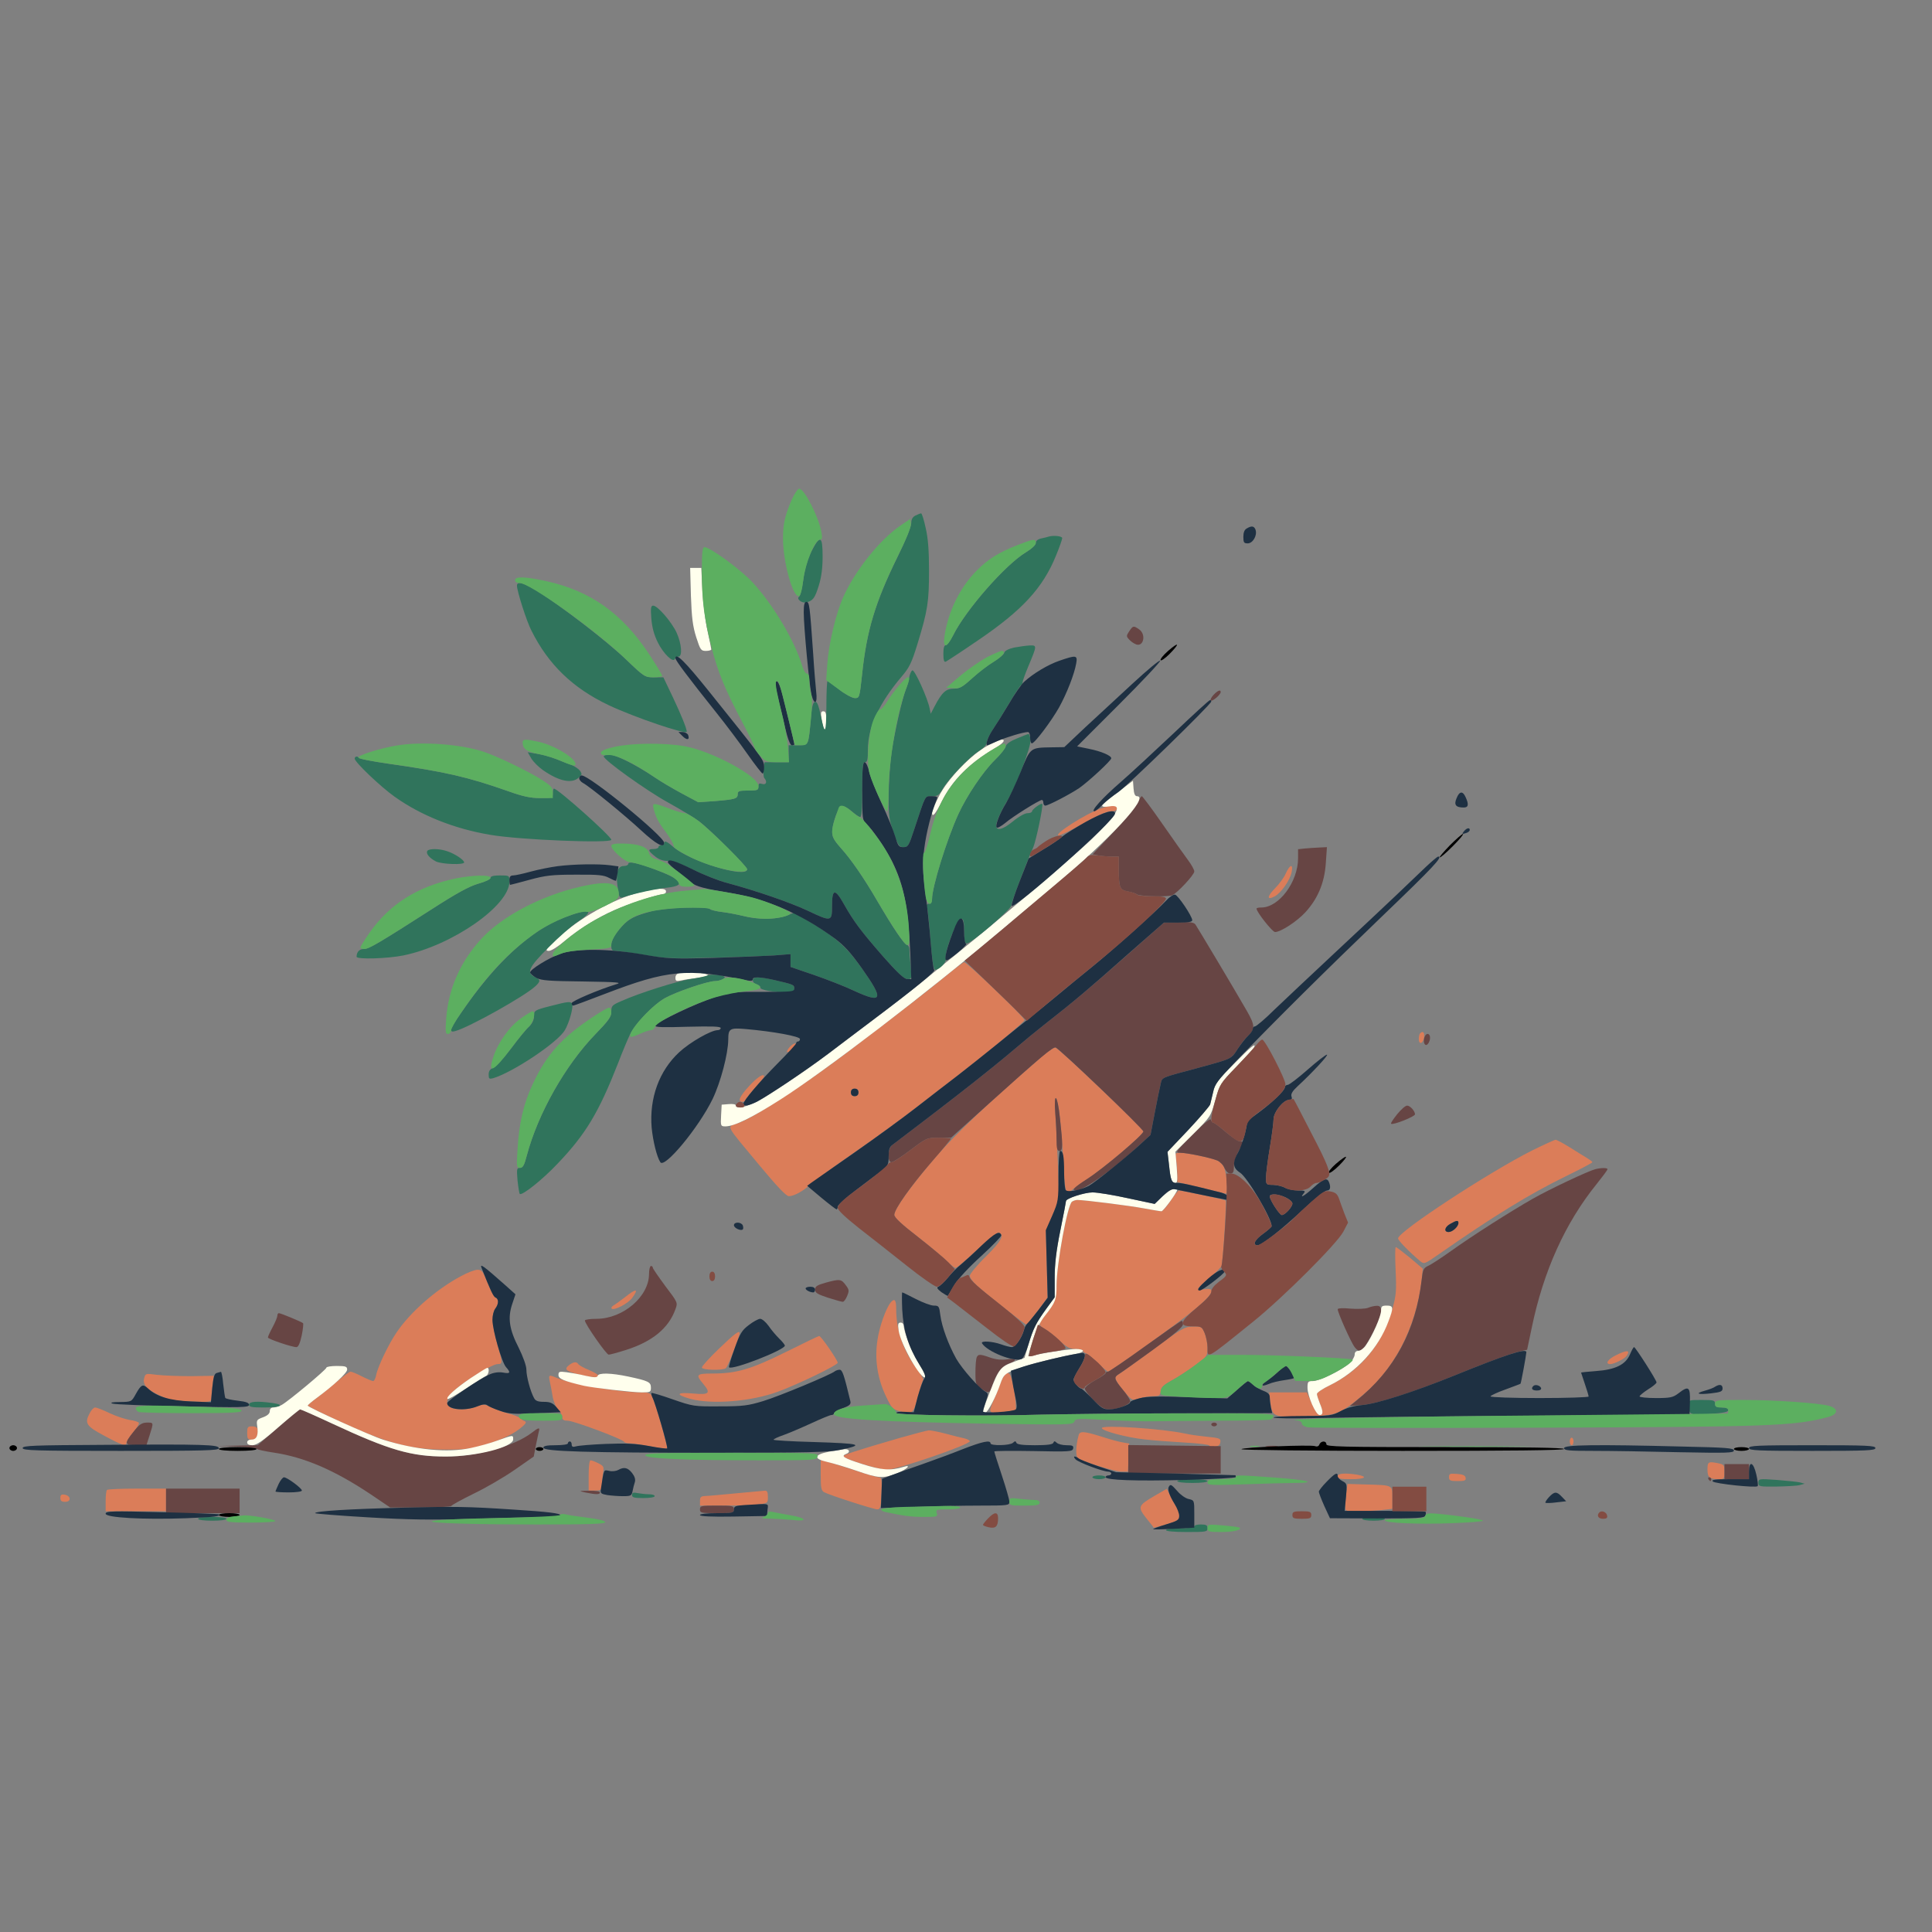 <svg version="1.0" xmlns="http://www.w3.org/2000/svg" width="1365.333" height="1365.333" viewBox="0 0 1024 1024">
  <rect x="0" y="0" width="1024" height="1024" fill="#808080" stroke="none"/>
  <g fill="transparent">
    <path d="M0 512v512h1024V0H0v512zm427.4-249.1c6 9.4 7.9 15.9 8.4 28.3.4 9.9.1 12.7-1.7 18.6-1.1 3.8-2.8 7.5-3.6 8.2-1.2 1-1.4 2.8-1 8.9 3.1 43.7 3.9 50.1 6.5 50.1 1.5 0 1.8-1.7 2.3-16.8.4-13.7 1-18.6 3.2-27.2 4.6-17.9 12.2-31.6 24.4-44.4 5.8-6 19.9-16.6 22.2-16.6 2 0 4.3 15.9 4.3 30.5 0 16.4-.7 21.1-6.1 38.8-3 9.7-4.4 12.6-8 16.8-7.2 8.5-13.2 17.9-11.4 17.9.5 0 2-1.9 3.4-4.3 2.4-4.1 12.2-15.9 13.7-16.5.9-.3 7.8 15.9 8.7 20.2l.6 2.9 2-3.9c4.6-9.1 17.3-20.9 28.3-26.2 5.9-3 18-6.2 22.9-6.2 3.1 0 3 .3-1.6 11.5-3.6 8.6-3.6 9.5-.1 6.3 1.5-1.4 4.5-3.7 6.7-5 4.5-2.8 18.1-7.5 19.1-6.6 1.2 1.2-2.8 13.5-7.3 22.6-2.5 5.2-7.4 13-10.9 17.5-3.5 4.4-6.3 8.1-6.2 8.3.2.1 4.4-.1 9.4-.5l9.1-.6 10.7-10c24.5-23.1 48-44.4 48.5-43.9.3.3-11.5 12.5-26.2 27.2l-26.8 26.8 6.3 1.3c6.5 1.3 11.8 3.6 11.8 5 0 1.3-12 12.4-17.3 16-2.6 1.7-8 4.8-12.1 6.7l-7.4 3.5-.7 5.2c-.4 2.9-1.4 7.6-2.1 10.6-1.6 5.8-1.3 7.1.9 5 .7-.8 6.7-4.8 13.2-8.9 7.2-4.6 14.8-10.4 19.4-15 4.2-4.1 11.6-11.1 16.6-15.5 4.9-4.4 17.4-16 27.8-25.9 10.3-9.8 19.1-17.5 19.5-17.2.3.4-9.8 11.1-22.6 23.9-23 23-23.2 23.3-23.2 27.5 0 3.8.2 4.2 2.4 4.2 2 0 4.3 2.7 12.7 14.7 5.7 8.2 11.8 16.8 13.6 19.2s3.3 5.1 3.3 6-2 3.7-4.5 6.1-4.5 4.7-4.5 5.1 7.4 13 16.3 28.1c9 15 18.3 30.7 20.7 34.8s4.5 7.7 4.7 7.9c.2.3 4.5-3.6 9.6-8.5 5-4.9 19.6-18.6 32.2-30.4 12.7-11.8 27.3-25.6 32.5-30.6 5.2-4.9 12.4-11.7 16-14.9 3.6-3.3 10-9.3 14.2-13.4 4.3-4.1 8-7.2 8.3-6.9.7.6-27.7 29.1-55.1 55.3-32.3 30.9-59.8 58.4-59.1 59.1.4.4 1.6-.1 2.6-1 1.1-1 2.3-1.6 2.8-1.3.4.3 3.5 5.7 6.8 12.1s6.3 11.6 6.7 11.6 4.8-3.6 9.8-8 9.6-8 10.2-8 .9.2.7.5c-.2.2-4.8 4.8-10.1 10.2l-9.7 9.9 9.9 18.9c5.5 10.5 10.1 19.4 10.3 20 .2.5 2.2-.5 4.5-2.3 6.1-4.8 6.3-3.9.4 2.1-5.1 5.2-5.3 5.5-4.6 9.5.5 2.9 1.1 4.2 2.3 4.2.9 0 2.1 1.4 2.8 3.2.6 1.8 1.9 5.4 2.9 8.1l1.9 4.7-2.5 4.8c-4.9 9.3-40.3 42.8-64.8 61.2l-4.6 3.5 23.4.6c12.9.3 29.8 1 37.6 1.4l14.1.7.5-2.6c.3-1.4-.1-3.5-1-4.7-1.6-2.3-8.2-17.5-8.2-18.9 0-.4 3.5-.8 7.8-.8 4.2 0 10.9-.3 14.9-.7l7.2-.7.7-4.6c.4-2.5.4-9.4.1-15.4-.4-5.9-.3-10.8.1-10.8s3.7 2.5 7.2 5.5c3.6 3 7 5.5 7.7 5.5s5.4-2.9 10.5-6.5c13.3-9.2 34.7-23 45.5-29.2 18.1-10.5 41.3-19.8 41.3-16.7 0 .5-2.6 4-5.7 7.9-20.8 25.8-29.7 49-39.8 104-.3 1.5-2.5 2.7-8.5 4.9-4.4 1.5-8 3.2-8 3.7s11.5.9 26 .9c14.3 0 26-.4 26-.8 0-.5-.9-3.5-2-6.7s-2-5.9-2-6 3.5-.5 7.8-.8c10.3-.7 15.8-3.4 18.1-8.8.9-2.1 1.8-3.9 2.2-3.9.7 0 11.9 17.5 11.9 18.7 0 .5-2 2.2-4.5 3.7-2.5 1.6-4.5 3.3-4.5 3.7 0 .5 3.9.9 8.7.9 7.6 0 9-.3 11.9-2.5 4.5-3.4 6.4-3.3 6.4.5v3h21.3c22.4 0 45.7 1.4 52 3.1 5.2 1.4 5.1 4.4-.2 5.9-18 4.8-29.9 5.3-155.6 5.7-64.3.2-118.5.2-120.2-.2-1.8-.3-3.3-1.2-3.3-1.9 0-2.1-5.2-2.4-39-1.8-17.3.2-35.3.5-40 .6-4.7 0-15.8-.3-24.7-.8-15.1-.8-16.3-.8-16.9.9-.7 1.7-3.1 1.7-44.3 1.1-45.9-.7-72.3-1.9-80.6-3.6-4.9-1-5.5-.9-14.5 3.4-5.2 2.4-11.9 5.2-14.7 6.2-2.9 1-5.3 2.2-5.3 2.6 0 .5 4.6.8 10.3.8 14.9 0 32.7 1.2 32.7 2.2 0 .4-.7.8-1.5.8s-1.5.7-1.5 1.6.6 1.4 1.4 1.1c.7-.3 10.3-3.1 21.2-6.2l19.9-5.7 9 2.2c12.3 3 12.5 3 12.5 3.9s-14.2 6.5-25.7 10.2c-6.6 2.1-9.4 3.9-6 3.9 1.4 0 16-5.2 29.4-10.4 9.3-3.6 13.3-4.4 13.3-2.6 0 1.4 10.4 1.2 11.9-.3 1.1-.9 1.4-.9 1.8 0 .3.9 3.2 1.3 9.8 1.3s9.5-.4 9.8-1.3c.4-1 .7-.9 1.8 0 .7.7 3 1.3 5.2 1.3 3.1 0 3.8.3 3.5 1.7-.3 1.7-1.9 1.8-21.1 1.4-11.5-.2-20.7 0-20.7.5.1.5 1.8 6.1 3.9 12.4l3.9 11.5 8.1.9c5.6.7 8.1 1.3 8.1 2.3s-4.2 1.3-21 1.3c-13.3 0-21 .4-21 1s-2.9 1-6.6 1c-6.1 0-6.5.1-5.9 2s.2 2-6.7 2c-10.6 0-23.9-2.9-42.3-9.2-13.4-4.5-12.5-3.6-12.5-12.8v-8h-30.7c-41.5 0-62.3-.9-62.3-2.7 0-1-2.2-1.3-9.2-1.3-5.1 0-18.4-.3-29.5-.7-18.1-.5-20.3-.4-20.3 1 0 2.4-18 14.5-31.9 21.4l-12.4 6.1 6.4.6c3.5.3 12 .8 18.9 1.1 11.8.6 27.4 2.2 47.4 4.8 5.6.8 9.1 1.7 9.4 2.5.7 2.3-75 1.1-118-1.8-19.7-1.3-35.8-2.7-35.8-3.1s5.7-1 12.8-1.4c7-.4 15.8-1 19.6-1.4l6.8-.6-10.9-7.2c-13-8.6-29-16.5-39.9-19.5-7.8-2.2-9.1-2.3-75.6-2.6-58.6-.2-67.8-.5-67.8-1.7 0-1.3 3.9-1.5 26.3-1.5h26.2l-9-4.9c-9.8-5.2-10.8-6.7-8-12 1.9-3.8 3.1-3.8 9.5-.6 5.5 2.8 15.7 5.5 20.8 5.5 3.7 0 3.7.2 1.7 6-.8 2.3-1.5 4.6-1.5 5.1s11.9.9 26.5.9H131v-5c0-4.7.2-5 2.5-5 1.7 0 2.5-.5 2.5-1.8 0-1.1 1.3-2.3 3.5-3.1 2.4-.8 3.5-1.9 3.5-3.2 0-1.7-.8-1.9-7.5-1.9-6 0-7.5.3-7.5 1.5 0 1.3-3.6 1.5-26.4 1.5-14.5 0-27.1-.3-28-.6s-1.6-1.2-1.6-2c0-1-1.5-1.4-5.2-1.5-7.9-.1-10.8-1.7-3.3-1.8l6-.1 3-4.8c1.6-2.6 3.3-6 3.8-7.6.8-2.6 1.1-2.8 4.5-2.2 11.9 2 29 1.6 35.3-.9 1.3-.5 1.7.5 2.2 6.1.4 3.7 1 7.1 1.5 7.6.4.4 7.6 1.3 16 1.8l15.1 1.1 11.1-9.2c6-5.1 11-9.6 11-10.1 0-.4 2.5-.8 5.5-.8 4.2 0 5.5.3 5.5 1.5 0 .8.6 1.5 1.4 1.5s3.7 1.1 6.4 2.5c2.8 1.4 5.4 2.5 6 2.5.5 0 1.3-1.5 1.6-3.3.9-4.8 7.1-17.2 12-24.2 5.3-7.2 13.8-15.5 22.6-21.7 7.7-5.4 16.2-9.8 18.9-9.8 1.1 0 2.1-.6 2.3-1.2.5-1.3 1.8-.3 13.1 9.8l4.9 4.4-1.7 5.1c-2.5 7.4-1.6 13.5 3.4 23.2 2.4 4.9 4.1 9.6 4.1 11.7 0 3.6 2.1 11.4 4 14.9.8 1.7 2.1 2.1 5.7 2.1h4.6l-.6-3.8c-.3-2-.9-5.2-1.3-7-.6-3.2-.6-3.3 2-2.6 2 .5 2.6.2 2.6-1 0-.9.8-1.6 2-1.6 1.1 0 2-.6 2-1.3 0-.8 1.1-2 2.5-2.7 2.1-1.1 2.8-1.1 4.2.1 3.4 2.8 9.4 4.9 14.1 4.9 4.6 0 17.6 2.4 22 4.1 1.4.5 2.2 1.7 2.2 3.2 0 2.1 1.2 2.8 11.3 6.3 11 3.8 11.4 3.9 25.2 3.8 12.3 0 15.1-.3 23-2.8 8.4-2.5 23.3-8.6 34.9-14.2 6.5-3.1 7.2-3 8 .8.3 1.8 1.4 6.2 2.3 9.7l1.8 6.3 9.3-.4c5.1-.3 9.5-.7 9.7-1 .3-.3-.6-2.9-2-5.9-5.6-12.3-5.3-29.6.8-41.9 4.3-8.6 5.7-8.9 5.7-1.1 0 4.8.3 6.1 1.5 6.1s1.5-1.6 1.5-8c0-4.4.2-8 .4-8s3.3 1.6 7 3.5 8 3.5 9.5 3.5c2.7 0 2.9.3 3.5 5.1 1.3 10 8.5 25.3 14.8 31.8l3.3 3.4.5-6.6c.3-3.6.8-6.9 1.2-7.3s3.1 0 5.9.9c2.8 1 6.3 1.7 7.8 1.7 2.3 0 2.2-.2-1.4-2-2.3-1.1-5.6-3.3-7.5-5l-3.5-2.9h3.5c1.9 0 5.3.6 7.5 1.4 2.1.8 4.1 1.3 4.2 1.1.2-.2-1.3-1.6-3.4-3.2-2.1-1.5-10.3-8-18.3-14.3-8-6.4-17.5-13.9-21.1-16.6-11.4-8.6-40.9-31.8-52.3-41.2l-10.9-9-4.1 2.3c-6.9 4-7.3 3.8-20.3-11.9-6.5-7.8-13.4-16.1-15.3-18.5-1.8-2.3-4.2-4.2-5.2-4.2-1.7 0-1.9-.7-1.6-5.8l.3-5.7 4.3-.3c3.5-.3 4.5-.8 5.2-2.8 1.3-3.4 9.9-12.4 11.9-12.4 1.9 0 12.5-10.5 13.4-13.3.4-1 2-2.5 3.7-3.5 1.6-.9 3-2.2 3-2.8 0-1.1-15.7-3.8-28.9-5-8.3-.7-9.1-.2-9.1 5.6-.1 7.7-4 22.5-8.3 31.5-4.9 10.1-13.8 22.5-21.6 30-5.8 5.6-6 5.5-8.6-2.8-5.7-19-.7-39.8 12.5-52 5.7-5.3 16.9-11.7 20.4-11.7.9 0 1.6-.5 1.6-1 0-1.3-22.2-1.3-31.3 0-3.7.6-9.3 2.1-12.5 3.4l-5.7 2.4-5.1 12.9c-10.6 27-16.7 37.2-31.9 53.1-8.7 9.2-18.9 17.1-20.3 15.8-1.6-1.6-.8-31.8 1.1-40.6 3.6-16.7 13.8-34 26-44.2 13.1-10.9 25.1-17.3 43.9-23.5 10.4-3.3 11.8-4.1 11.8-6.1 0-2.8-1.3-2.8-11.9-.1-7.5 1.9-36.4 12.4-41.2 14.9-1 .6-1.9 2.1-1.9 3.3s-1.1 4.5-2.4 7.2c-2.4 5.3-9.3 11.5-21.3 19.2-6.5 4.1-19.2 9.8-20.1 8.9-1-1.1 1.9-11.5 4.9-17.6 3.6-7.1 10.2-14 16.1-16.9 2.4-1.1 9.3-3.3 15.3-4.9 9.1-2.4 22.3-6.9 33-11.3 1.1-.4-7.7-.8-20.1-.8-19.6-.1-22.3.1-23.5 1.6-4.6 5.6-42.5 26.3-48.2 26.3-1.3 0 .2-15.8 2.3-23 4.1-14 15.7-29.4 28.4-37.9 16.5-11 43.4-20.2 55.3-18.8 5.3.6 5.5-.4.6-2.8-7.9-3.7-28-3.1-44.8 1.4-7.8 2.2-8.1 2.3-11 7.3-6.7 11.3-28.2 25.3-47.6 30.8-9.5 2.8-30.9 4-30.9 1.9 0-3.2 8-14.9 15-21.9 14.3-14.4 32.6-21 58.2-21 8.6 0 13.7-.5 19-2 11.5-3.1 24.9-4.3 39.1-3.6 7 .4 12.7.5 12.7.2s-2-2.4-4.5-4.7-4.5-4.8-4.5-5.5c0-1.9 10.5-1.9 16 .1 4.5 1.6 9 2 9 .7-.1-2-34-31-40.3-34.3-1.2-.7-4.5-1.3-7.2-1.3-7.2-.1-15.5-5.2-20.6-12.8-6-8.8-5.5-9.7 4.3-7.7 8.7 1.8 16.6 6.6 20 12.1 1.8 3 5.4 6.4 9.5 9.3 7.7 5.4 21.7 16.8 32.7 26.5 10.8 9.7 12.6 9.5 5.2-.4-4.1-5.5-7.4-13.1-6.2-14.3.3-.3 4 .7 8.1 2.2 4.2 1.5 7.8 2.5 8.1 2.2s-4.1-3-9.9-6.1c-11.2-6-34.2-23.2-34.2-25.6 0-2.3 13.4-4.9 25.5-5 20.4 0 34.4 4.3 52.5 16.5 8.5 5.7 9.5 6.2 9.5 4.4 0-1.7-15.2-23.3-26.1-36.9-5.5-6.9-12.5-16-15.7-20.2-3.1-4.2-6.2-7.7-6.8-7.7-5-.3-11.4-12.1-12.2-22.4-.6-8.3.7-8.7 6.7-2.1 5.2 5.5 9.1 13.6 9.1 18.7 0 3.4 1.6 5.7 14.3 21.5 7.8 9.7 16.4 20.5 19.1 24 2.6 3.5 5 6.1 5.2 5.9s-2.5-6-6.1-12.8c-7.6-14.5-12.9-26.5-14.6-33.2-1.1-4.4-1.3-4.7-4.4-4.7s-3.3-.2-5.5-7.3c-1.8-5.7-2.4-10.3-2.8-22l-.4-14.7h3.1c3.1 0 3.1 0 3.1-5.5 0-4.1.4-5.5 1.4-5.5 3 0 19.6 12.2 25.6 18.8 10.9 11.8 22.3 31.1 26.1 43.9 2 7.1 3.3 5.2 2.5-4-.3-4.5-.9-12.6-1.3-18.1-.6-8.9-.9-10.3-3.8-14.6-5.8-8.6-9.2-30-6.6-40.7 1.8-7 6.2-16.3 7.7-16.3.8 0 2.5 1.7 3.8 3.9zm238.1 18c.9 3-1.5 7.1-4.2 7.1-2 0-2.3-.5-2.3-3.5 0-4.8 5.2-7.7 6.5-3.6zM563 285.2c0 .7-1.5 4.9-3.3 9.3-7 17.2-17.9 29-41.5 45-8.6 5.9-16.3 10.9-16.9 11.2-1.8.7-1.7-9.3.2-18 4.1-19.6 16.8-35.1 34.9-42.6 11.9-5 26.6-7.6 26.6-4.9zM289.5 308c29.2 6.4 48.1 23.1 65.5 58 5.9 11.8 10.7 24.7 9.6 25.7-.3.4-1.6-.3-2.9-1.4-3.2-2.9-5.3-3.9-18.5-8.4-33.3-11.5-49.7-24.2-61.5-47.6-2.5-4.7-6.4-17.1-8.2-25.1-.7-3.2-.6-3.2 3.2-3.2 2.1 0 7.9.9 12.8 2zm314.3 25.6c3.7 2.6 2.4 9.2-1.5 8-1.1-.4-2.8-1.5-3.7-2.5-1.7-1.8-1.7-2.1-.1-4.5 2-3 2.3-3.1 5.3-1zm-360.3 61.8c10.3 1.8 15.7 3.7 28 9.5 11.7 5.6 18.5 9.8 28.6 17.9 9 7.1 23.9 21.1 23.9 22.3 0 2-48.2.1-64-2.6-19.2-3.2-36.9-10.3-50.8-20.2-7.4-5.2-21.2-18.4-21.2-20.1 0-1.3 13.8-5.7 22-7.1 8.6-1.4 24.7-1.2 33.5.3zm533.3 27.1c1.8 3.9 1.5 5.5-1 5.5-4.2 0-5.3-1.4-3.8-4.9 1.5-3.8 3.3-4 4.8-.6zm-74.1 35.1c-.7 10.4-4.3 18.8-10.8 25.9-4.5 4.9-13.1 10.5-16.1 10.5-1.4 0-9.8-10.6-9.8-12.4 0-.4 1.1-.6 2.5-.6 9.4 0 19.5-13.6 19.5-26.1v-4.8l3.8-.4c2-.2 5.5-.4 7.6-.5l3.9-.2-.6 8.6zm-465.6-6.4c4 1.3 8.9 4.6 8.9 5.9 0 1.4-11.8 1-14.9-.5-3.5-1.8-5.5-4.2-4.6-5.6.8-1.3 6.4-1.3 10.6.2zm447.5 11c-.8 4.2-5.4 10.8-8.8 12.8-4.4 2.4-4.4.3-.1-4.1 2.2-2.2 4.9-5.8 5.8-8 2.2-4.8 4-5.2 3.1-.7zm72.5 85.8c1.1 0 1.2 3 .1 4.7-1.3 2-5.2.4-5.2-2.1 0-2.8 1-3.8 2.8-3.1.7.3 1.8.5 2.3.5zm-8.5 39.7c.7 1 1.4 2.3 1.4 2.9 0 1.2-11.8 5.9-12.7 5-.9-.8 6.8-9.6 8.5-9.6.8 0 2.1.8 2.8 1.7zm83.4 20.4c3.6 2.3 7.7 4.8 9.2 5.7 1.6 1 2.8 1.9 2.8 2.2s-6.4 3.7-14.2 7.5c-19.4 9.5-38.1 21-67.1 41.2-7.7 5.4-7.9 5.4-10 3.7-5.5-4.6-11.7-10.9-11.7-12 0-2.1 26.8-20.9 49-34.4 10.6-6.5 32.7-17.9 34.5-17.9.6 0 3.9 1.8 7.5 4zm-438.3 41.4c.3.9.3 1.8 0 2.1-1 1-4.7-.7-4.7-2.2 0-1.9 3.9-1.8 4.7.1zM346 671.9c0 .5 3 4.8 6.6 9.7 6.6 8.7 6.7 8.8 5.4 12.3-3.6 10.1-12.3 17.2-26.2 21.6-4.4 1.4-8.5 2.5-9.2 2.5-1.2 0-12.6-16.3-12.6-18.1 0-.5 2.8-.9 6.3-.9 14-.1 27.7-11.8 27.7-23.8 0-2.3.5-4.2 1-4.2.6 0 1 .4 1 .9zm33 4.6c0 1.6-.6 2.5-1.5 2.5s-1.5-.9-1.5-2.5.6-2.5 1.5-2.5 1.5.9 1.5 2.5zm69.3 4.7c1.8 2.4 1.8 3 .7 5.7-.7 1.7-1.7 3.1-2.4 3.1-2 0-19.6-6.1-19.6-6.8 0-.8 15.7-5 17.9-4.8.8.1 2.3 1.3 3.4 2.8zM337 684.6c0 1.9-4.5 6.3-8 7.9-3.9 1.8-7.2 1.3-3.8-.6.9-.5 3.6-2.5 6-4.3 4.2-3.4 5.8-4.2 5.8-3zm-182.7 13.8c3.1 1.3 6 2.6 6.3 2.9.3.2 0 3.2-.7 6.6-.9 4.1-1.8 6.1-2.8 6.1-2.4 0-15.1-4.3-15.1-5.1 0-.5 1.1-2.9 2.5-5.5s2.5-5.3 2.5-6c0-1.9.5-1.8 7.3 1zm253.1 4.4c1.4 2.1 4 5.1 5.6 6.7 1.7 1.6 3 3.3 3 3.7 0 1.3-15.7 8.5-22.5 10.3-8.7 2.3-21.5 3.2-21.5 1.4 0-1.4 17.7-18.9 19.1-18.9.5 0 2.9-1.6 5.5-3.5 2.5-1.9 5.4-3.5 6.3-3.5 1 0 3 1.7 4.5 3.8zm32 11.7c2.5 3.6 4.6 7.1 4.6 7.8-.1 1.3-21.2 11.5-31.6 15.3-14.3 5.3-35.2 6.9-46.6 3.8-8.1-2.3-7.3-3.6 1.7-2.8 8.6.8 9.4-.2 5-5.4-3.9-4.6-3.3-5.2 4.9-5.2 13 0 20.5-2.2 39.1-11.4 9.4-4.7 17.3-8.5 17.7-8.5.3-.1 2.7 2.8 5.2 6.4zm423.6 2.2c-.1 2.3-6.1 6.3-9.5 6.3-2.9 0-1.4-2.5 2.8-4.6 4.6-2.3 6.7-2.8 6.7-1.7zm-46.2 19c.2.8-.6 1.3-2.2 1.3-2.5 0-3.3-1-1.9-2.4 1-1 3.6-.3 4.1 1.1zm96.2.2c0 1.6-1 2-6.1 2.6-7.1.8-8.8.1-3.3-1.4 2.2-.6 4.6-1.5 5.4-2.1 2.4-1.5 4-1.2 4 .9zM645 755c0 .5-.7 1-1.5 1s-1.5-.5-1.5-1c0-.6.7-1 1.5-1s1.5.4 1.5 1zm-35 2.4c7.4.8 15.5 1.9 18 2.4 2.5.6 7.8 1.3 11.8 1.7l7.2.7V782h6.3c9.5 0 39.7 2.3 39.7 3 0 1.4-44.5 2.1-62.4 1.1-10-.6-25.6-1.4-34.8-1.7-9.3-.3-16.8-1-16.8-1.5s2.3-.9 5-.9c6.5 0 6.4-1.4-.2-2.9-7.3-1.7-14.4-5.3-14-7.1.2-.8.6-3.5.9-6.1.9-7.5 1.2-7.7 9-5.5 18.8 5.2 20.3 5.4 40.8 6.1 13.3.5 20.5.4 20.5-.2s-5.5-1.3-12.7-1.7c-7.1-.4-16.8-1.1-21.8-1.7-9.3-1-22.5-4.5-22.5-6 0-1.3 10.6-1.1 26 .5zm224 6.4c0 1.8 1.8 1.9 33.8 2.5 18.5.3 54.5.3 80 0 42.6-.6 46.2-.5 46.2 1 0 1.6-3.3 1.7-37.7 1.8-67.9.3-297.8-.3-298.2-.7-1.5-1.4 3.4-1.9 20.7-1.9 14.7 0 19.9-.3 20.5-1.3 1.2-1.8 3.7-1.5 3.7.5 0 1.5 2 1.6 23.3 1 12.7-.4 41.8-.7 64.5-.7 40.5 0 41.2 0 41.2-2 0-1.1.5-2 1-2 .6 0 1 .8 1 1.8zM9 767.5c0 .8-.9 1.5-2 1.5s-2-.7-2-1.5.9-1.5 2-1.5 2 .7 2 1.5zm307.3 7.6c1.2.7 3 2.1 4.1 3.1 1.4 1.5 2.6 1.8 5 1.3 6.4-1.3 7.8-1.1 9.9 1.7 1.8 2.4 1.8 3 .7 5.8-.7 1.7-1 3.3-.7 3.6s3 .8 6.1 1.1c6.3.7 7.6 2.3 1.8 2.3-5.4 0-35.5-2.9-36.1-3.5-.2-.3.8-.5 2.2-.5h2.7v-8c0-8.3.4-8.9 4.3-6.9zm604.9.9h8.6l.7 3.9.6 3.8 10.6.7c24.1 1.7 14.4 4.2-12.3 3.3-11.9-.4-18.3-1-20.8-2.1-3.4-1.4-3.6-1.7-3.6-6.2v-4.7l3.8.7c2 .3 7.6.6 12.4.6zm-201.9 5.6c5.8 1 4.4 2.4-2.5 2.4-4.9 0-5.9.3-5 1.2.8.8 8.3 1.6 22.7 2.2l21.5.9v13.5l5.8.5c11 1 24.2 3 24.2 3.7 0 1.6-34.8 2-51.5.5-9.3-.8-19.8-1.5-23.2-1.5H705l-3-6.6c-1.6-3.7-3-7.2-3-7.8 0-.5 1.9-3 4.2-5.3 4.5-4.6 7-5.2 16.1-3.7zm57.5 1.6c.3 1.5-.4 1.8-4.2 1.8-4 0-4.6-.3-4.6-2.1s.5-2 4.2-1.7c3.1.2 4.4.8 4.6 2zm-621 2.8c2.3 1.7 4.2 3.5 4.2 4 0 .6-3 1-7 1-3.8 0-7-.2-7-.5 0-1.6 3.6-7.5 4.5-7.5.7 0 3.1 1.4 5.3 3zm468.3 4.4c1.6 1.9 4.3 3.8 5.9 4.1 2.9.6 3 .8 3 6.9v6.3l11.7.7c6.4.3 11.9.9 12.2 1.2 1.7 1.6-4.2 2.4-18.9 2.4-18.2 0-27-.8-27-2.3 0-.5-1.6-3-3.6-5.4-2-2.5-3.3-5-3-5.8.3-.9 2.6-2.7 5.2-4.3 2.6-1.5 6.1-3.7 7.8-4.9s3.2-2.2 3.4-2.2c.1-.1 1.6 1.4 3.3 3.3zM127 795.8v6.8l9.5 1.3c15.5 2.2 11.7 3.5-7.7 2.7-14.4-.5-65-2.4-71-2.5-1.5-.1-1.8-1.1-1.8-6.9 0-3.8.3-7.2.7-7.5.3-.4 16.3-.7 35.5-.7H127v6.8zm280-.4c0 6.1-.9 5.5 11.8 7.7 8.7 1.5 9.8 3.5 1.5 2.5-3.2-.3-15.6-.9-27.5-1.3l-21.8-.6v-5.4c0-5.1.1-5.3 2.8-5.4 1.5 0 8.8-.7 16.2-1.4s14.3-1.3 15.3-1.4c1.4-.1 1.7.8 1.7 5.3zm420.9-2 2.2 2.3-5.3.6c-2.8.4-5.4.4-5.7.2-.7-.7 4-5.5 5.4-5.5.6 0 2.1 1.1 3.4 2.4zm-791.1.8c.3 1.3-.3 1.8-2.2 1.8-2 0-2.6-.5-2.6-2.1 0-1.5.5-2 2.2-1.7 1.3.2 2.4 1.1 2.6 2zM695 803c0 1.7-.7 2-5 2s-5-.3-5-2 .7-2 5-2 5 .3 5 2zm156.8.3c.3 1.2-.3 1.7-2.2 1.7-2.5 0-3.5-1.8-1.9-3.4 1.2-1.2 3.8-.2 4.1 1.7zM529 804.7c0 4.4-1.3 5.6-4.9 4.8-1.7-.4-3.1-.9-3.1-1.3 0-1.2 5.4-6.2 6.7-6.2.8 0 1.3 1.1 1.3 2.7z"/>
    <path d="M541.5 388.5c-.5.2-2.9.9-5.2 1.5-2.6.6-4.3 1.7-4.3 2.5s.1 1.5.3 1.5c.6 0 13.2-5.2 13.6-5.6.5-.5-3-.4-4.4.1zm2.5 40c-8.3 4.9-14.7 10.1-13.7 11.1.3.3 3.1-1.5 6.2-4s6.7-4.6 8-4.6 2.5-.7 2.9-1.5c.3-.8 1.7-2 3.1-2.7 2.3-1.1 3.4-2.8 1.7-2.8-.4 0-4.1 2-8.2 4.5zm-51.9 7.8c-1.3 5.2-2.6 16.4-1.8 15.7.5-.5 4.7-17.4 4.7-19.1 0-.5-.4-.9-.9-.9s-1.4 1.9-2 4.3zM344 453c0 .9 3.2 3 4.6 3 .4 0-.1-.9-1.1-2-1.9-2.1-3.5-2.6-3.5-1zm9 18.6c0 1.3.7 1.5 3.1 1 1.7-.3 6-.6 9.5-.6 3.6 0 6.4-.4 6.4-1s-3.8-1-9.5-1c-8.1 0-9.5.2-9.5 1.6zm-68.6 36.9c-2 2.5-3.5 4.7-3.3 5 .8.7 11.9-7 11.9-8.3 0-.6-1.1-1.2-2.4-1.2-1.7 0-3.6 1.4-6.2 4.5zm369.7 112.2c.2 1.4 8.9 8.6 8.9 7.3 0-1.5-6.4-8-7.9-8-.6 0-1.1.3-1 .7zm38.9 9.8c-1.9 1.9-2.9 3.5-2.4 3.5.6 0 2.5-1.6 4.4-3.5s2.9-3.5 2.4-3.5c-.6 0-2.5 1.6-4.4 3.5zm-173.2 35.3c-10.6 9.7-11.9 11.2-9.5 11.2 1.4 0 21.4-19.7 20.6-20.4-.2-.2-5.2 3.9-11.1 9.2zm123.9 13c-2.6 2-4.3 3.8-3.7 4 1.1.4 9.9-5.8 10-7.1 0-1.3-1.5-.6-6.3 3.1zm-383.4 44.9c-.7.2-1.3 1.2-1.3 2.2 0 1.4 1 1.7 5.5 1.7 6 0 6.5-.4 3.7-2.9-1.8-1.6-5.4-2.1-7.9-1zm416.8 8.3c-2.4.5-5.5 1.7-6.9 2.6-3.9 2.5-1.1 3.4 11.6 3.4H693v-3c0-2.4-.4-3-2.2-3-1.3 0-3.9-.2-5.8-.4-1.9-.3-5.5-.1-7.9.4zM279 754c0 .5-1.8 2.1-3.9 3.5-2.9 1.9-3.7 3.1-3.4 4.6.7 2.7 2.4 2.4 8.3-1.6 6-4 6.3-4.1 5.6-1.8-.2 1-.7 3.2-1.1 5l-.6 3.1 8.3-.5c4.6-.3 8.5-1 8.6-1.4.6-1.5 2.2-1 2.2.7 0 1.2.6 1.5 2.3 1 1.2-.4 7.5-.9 14-1.3 6.4-.3 11.7-.9 11.7-1.2s-6.2-3-13.8-5.9l-13.7-5.2h-12.2c-7.4 0-12.3.4-12.3 1z"/>
  </g>
  <g fill="#db7d59">
    <path d="M583.2 428.6c-7.7 2.7-24.8 13.6-22.2 14.2.8.1 6.7-2.7 13-6.3 7.6-4.3 12.6-6.5 14.8-6.5s3.2-.5 3.2-1.5c0-1.9-3.2-1.9-8.8.1zm98.3 34.3c-.9 2.2-3.6 5.8-5.8 8-4.3 4.4-4.3 6.5.1 4.1 3.4-2 8-8.6 8.8-12.8.9-4.5-.9-4.1-3.1.7zm-180.8 54.9c-9.9 8.1-19.1 15.3-52.2 40.4-22 16.7-49.1 34.3-57.2 37.1-6.3 2.2-7.5-.2 11.1 22.2 9.4 11.3 14.3 16.5 15.7 16.5 2.7 0 7.5-2.6 11.3-6.1 1.7-1.6 12.3-9.4 23.6-17.2s26.1-18.6 33-24c6.9-5.3 16.7-13 21.9-16.9 18-13.9 35.1-28.2 35.1-29.2 0-1.4-30.5-30.6-31.9-30.6-.5 0-5.2 3.5-10.4 7.8zM455 579c0 1.3-.7 2-2 2s-2-.7-2-2 .7-2 2-2 2 .7 2 2zm297.7-31.3c-.4.3-.7 1.7-.7 3 0 3.3 2.4 2.4 2.8-1 .3-2.6-.7-3.5-2.1-2zM418.5 555c-1 1.1-1.6 2.3-1.3 2.6.7.6 4.8-2.7 4.8-3.8 0-1.4-1.7-.8-3.5 1.2zm134.3 4.5c-29.6 25.7-45.3 40.5-56.1 52.9-13.5 15.6-22.7 28.4-22.7 31.5 0 1.4 3.8 5 12.8 11.9 7 5.5 14 11.4 15.6 13.1 1.7 1.7 3.5 3.1 4.1 3.1.7 0 5.8-4.3 11.4-9.6 5.6-5.2 10.8-9.4 11.4-9.1 3.3 1 1.5 4.5-6.8 12.7-4.7 4.6-8.5 9.3-8.5 10.2 0 1 1.7 3.3 3.8 5.2 5.2 4.7 25.4 20.6 26.1 20.6.4 0 3.1-3.2 6-7.1l5.3-7.2-.4-17.6-.5-17.6 3.5-8.3 3.5-8.4-.6-18.6c-.4-10.3-1-22.4-1.3-27-1-12.3 1.1-10.2 2.4 2.5.7 6 1.4 16.2 1.8 22.8.8 16.9 1.3 18.5 4.6 15.2.7-.7 4.5-3.4 8.3-5.9 8.8-5.8 29.5-23.4 29.5-25.1 0-1.4-44.6-44-46.6-44.5-.6-.2-3.6 1.8-6.6 4.3zm-155.7 16.1c-5.2 5.6-6.3 8.4-3.6 8.4.8 0 1.5-.4 1.5-.8s2.3-3.3 5-6.4c2.8-3.1 5-5.9 5-6.2 0-2-3.5.2-7.9 5zM812 609.8c-23 11.6-71 43-71 46.6 0 1.1 6.2 7.4 11.7 12 2.1 1.7 2.3 1.7 10-3.7 29-20.2 47.7-31.7 67.1-41.2 7.8-3.8 14.2-7.2 14.2-7.5s-1.2-1.2-2.8-2.2c-1.5-.9-5.6-3.4-9.2-5.7-3.6-2.2-6.9-4-7.5-4-.5 0-6.2 2.6-12.5 5.7zm-39 38.4c0 1.9-3.1 4.8-5.2 4.8-2.7 0-2.2-2.7 1-4.4 3.3-1.9 4.2-1.9 4.2-.4zm-149.6-33.5c.3 2.1.6 5.6.6 7.8v4l12.3 2.9c6.7 1.6 12.7 3.1 13.3 3.3 1.3.5.8-9.9-.8-13.9-.5-1.4-2.2-3.1-3.6-3.7-3.6-1.5-16-4.1-19.6-4.1-2.8 0-2.8.1-2.2 3.7z"/>
    <path d="M620.4 636.5c-2 3-4.2 5.5-4.8 5.5s-4.7-.7-9.1-1.5c-7.2-1.4-31.8-4.5-35.5-4.5-.8 0-2.1.4-2.8.9-2.4 1.5-8.2 33.1-8.2 44.4 0 7.4-.6 9.1-5.7 15.3-4 5-4.1 5.9-.5 7.8 1.5.8 4.9 3.5 7.6 6 4.1 3.8 5.7 4.6 8.8 4.6 2.1 0 3.8.4 3.8.9s.8 1.2 1.8 1.5c.9.3 3.7 2.6 6.2 5.1 2.5 2.4 4.9 4.4 5.3 4.5 1.4 0 37.9-26.2 46.7-33.6 9-7.6 10.6-11.1 4.5-10.1-1.9.3-3.5.2-3.5-.2s2.7-3 6-5.7c3.2-2.7 6.1-5.6 6.4-6.4.8-2.2 2.8-34.1 2.2-34.7-.4-.5-23.2-5.3-24.8-5.3-.4 0-2.4 2.5-4.4 5.5zm119.3 36.7c.5 10.7.3 13.4-1.6 20.1-5.2 18.9-16.4 32.7-33.2 40.9-3.8 1.8-6.9 3.9-6.9 4.6s.7 2.9 1.5 4.9c1.9 4.5 1.9 6.3-.1 6.3-.9 0-2.5-2.3-4.1-6l-2.6-6h-20l.6 5.2c1 7.8 1.6 8.1 18.7 7.5 16.6-.5 17.9-.9 30.2-11.2 17-14 28.5-36.3 31.3-61l.6-6.1-6.7-5.7c-3.8-3.1-7.2-5.7-7.6-5.7s-.4 5.5-.1 12.2zm-495.4 3.2c-13.1 7-26.7 18.9-34.1 29.8-4.2 6.1-10 18.3-10.8 22.5-.3 1.8-1.1 3.3-1.6 3.3-.6 0-3.2-1.1-6-2.5-2.7-1.4-5.4-2.5-6-2.5s-3.8 2.4-7.2 5.3-8.2 6.8-10.8 8.7-4.7 3.7-4.7 4 7.5 4 16.8 8.3c25.6 11.8 37.6 15 56.6 15 10.2 0 13.3-.4 21-2.7 9.1-2.8 15.1-5.7 19.5-9.6 1.7-1.5 2.1-2.3 1.2-2.7-.7-.2-1.8-1-2.5-1.6-.6-.7-3.4-1.8-6.2-2.5-2.7-.7-6.8-2.2-9.1-3.3-3.8-1.8-4.4-1.8-7.7-.4-4.2 1.7-11 2-13.8.5-3.2-1.8-2.3-5.5 2.4-9.5 6.1-5.3 19.7-13.5 22.4-13.5 2.8 0 2.8-.5-.2-10.9-2.8-9.6-3.1-15.7-1-18.5 1.9-2.5 1.9-5.2.1-5.9-.7-.3-2.6-3.7-4.1-7.6-2.5-6.3-3.1-7.1-5.4-7.1-1.4 0-5.4 1.5-8.8 3.4zm86.9 11.2c-2.4 1.8-5.1 3.8-6 4.3s-1.4 1.3-1 1.7c1.3 1.2 8.8-2.8 10.9-5.7 3.6-5 2.2-5.2-3.9-.3zm140.9 2.7c-2.5 3.1-6 12.8-7 19.8-1.6 10.1-.1 20.2 4.3 29.6 3.2 6.7 3.7 7.3 7.6 8.3 6.6 1.8 7.1 1.4 9.5-7.8 1.2-4.5 2.5-8.5 2.8-8.8.3-.4-1.2-3-3.3-5.8-7.2-9.5-11-20.5-11-31.7 0-5-.8-6-2.9-3.6zM610 716.1c-9.6 7.1-17.9 13-18.5 13.2-1.3.5.7 4.2 5.1 9.1 3.3 3.9 3.5 3.9 7.3 2.8 2.1-.7 5.4-1.2 7.4-1.2 3.1 0 3.6-.3 3.9-2.7.2-2 1.5-3.3 5.8-5.6 3-1.6 8.5-5.2 12.3-7.9 6.5-4.8 6.7-5.1 6.7-9.3 0-2.3-.7-5.9-1.5-7.9-1.5-3.4-1.7-3.6-6.3-3.5-4.4.1-5.8.9-22.2 13zm-228.9-1.3c-5 4.8-9.1 9.3-9.1 10 0 1.4 10.7 1.7 12.7.4 1-.6 7.3-16.7 7.3-18.6 0-1.7-2.6.2-10.9 8.2z"/>
    <path d="M416.5 716.6c-18.6 9.2-26.1 11.4-39.1 11.4-8.2 0-8.8.6-4.9 5.2 4.4 5.2 3.6 6.2-5 5.4-9-.8-9.8.5-1.7 2.8 11.4 3.1 32.3 1.5 46.6-3.8 10.4-3.8 31.5-14 31.6-15.3 0-1.4-8.9-14.3-9.8-14.2-.4 0-8.3 3.8-17.7 8.5zm439.8 1.8c-4.2 2.1-5.7 4.6-2.8 4.6 2 0 7.8-2.9 8.7-4.4 2.1-3.2.1-3.2-5.9-.2zm-554.5 5c-3 2.3-2 3.3 4.7 5 11.2 2.8 14.4 1.5 5.6-2.3-2.8-1.1-5.3-2.6-5.6-3.1-.8-1.4-2.6-1.2-4.7.4zm232 4.4c-1 .2-2.4 2.3-3.4 5-.9 2.6-2.7 7.1-4 10-2.8 6.3-2.3 6.7 6.2 5.5l5.9-.8-.2-4c-.1-2.2-.7-6.7-1.5-10-1-4.7-1.7-6-3-5.7zm-457.4 2.7c-.9 3.4 1.6 6.1 8.6 9.3 4.5 2.1 7.5 2.6 16.3 3 9.9.4 10.7.3 10.7-1.4 0-1.1.3-4.2.6-7l.7-5.2-11.9.2c-6.6 0-14.7-.3-18.1-.7-6.1-.8-6.2-.8-6.9 1.8zm215 1.7c.4 1.8 1.1 5.4 1.5 7.9s1.7 5.7 2.9 6.9c1.2 1.3 2.2 3.2 2.2 4.2 0 1.3.8 1.8 2.9 1.8 3.1 0 29.4 9.8 29.9 11.2.2.4 1.5.8 3 .8 1.4 0 6.3.7 11 1.6 4.6.8 8.6 1.4 8.8 1.1.5-.5-6.1-23.6-7.9-27.4-.8-1.9-1.8-2.3-5.6-2.3-11.9 0-36.6-4.2-44.8-7.6-4.5-1.9-4.6-1.8-3.9 1.8zM47.5 749.1c-2.8 5.3-1.8 6.8 8 12 9.5 5.1 11.5 5.7 11.5 3.6 0-.7 1.6-3.2 3.6-5.5 1.9-2.3 3.3-4.6 3-5.1s-2.5-1.2-4.9-1.5c-2.4-.4-7.2-2-10.6-3.6-3.5-1.7-6.9-3-7.7-3-.7 0-2.1 1.4-2.9 3.1zm83.5 10.4c0 3 .3 3.5 2.4 3.5 1.7 0 2.6-.7 3-2.5.8-3.3.1-4.5-3-4.5-2.1 0-2.4.5-2.4 3.5zm453-2.6c0 1.5 13.2 5 22.5 6 5 .6 14.7 1.3 21.8 1.7 7 .4 12.7 1.1 12.7 1.6s1.2.8 2.8.6c1.9-.2 2.8-.9 3-2.4.3-2-.3-2.2-7-2.9-4-.4-9.3-1.1-11.8-1.7-11.8-2.6-44-4.7-44-2.9zm-107 5.2c-23.6 6.9-30 8.9-30 9.8 0 1.2 19 7.1 23 7.1 5.4 0 44-13.3 44-15.1 0-.5-1.2-1.1-2.7-1.5-1.6-.3-6.1-1.5-10-2.5-4-1.1-8.1-1.8-9-1.8-1 .1-7.9 1.9-15.3 4zm94.7-1.4c-1.5 5.4-1.7 11.1-.4 12.1 2.1 1.8 19.6 7.2 23.2 7.2h3.3l.4-7.4.3-7.5-3.5-.6c-1.9-.3-7-1.7-11.3-3.1-9.3-2.9-11.4-3-12-.7zM832 764c0 1.1.5 2 1 2 .6 0 1-.9 1-2s-.4-2-1-2c-.5 0-1 .9-1 2zm-520 18v8h3.5c3.1 0 3.5-.3 3.5-2.8 0-1.5.3-4.3.6-6.4.6-3.3.4-3.8-2.4-5.2-1.7-.9-3.6-1.6-4.2-1.6s-1 3.1-1 8zm123-.1c0 6.7.3 8.2 1.8 9 3 1.6 26.3 9.1 28.2 9.1 1.6 0 1.9-1.1 2.2-8.5.3-7.3.1-8.5-1.3-8.5-.9 0-7-1.7-13.5-3.9-6.5-2.1-13.1-4.2-14.6-4.5l-2.8-.6v7.9zm470-3c0 4.2 1.1 5.1 6.1 5.1 2.7 0 2.9-.3 2.9-3.9 0-3.5-.3-3.9-3.1-4.5-5.5-1.1-5.9-.9-5.9 3.3zm-196 3.6c0 1.2 1.4 1.5 7 1.5 7.5 0 9.4-1.3 3.3-2.4-6.6-1-10.3-.7-10.3.9zm59 .4c0 1.8.6 2.1 4.6 2.1 3.8 0 4.5-.3 4.2-1.8-.2-1.2-1.5-1.8-4.6-2-3.7-.3-4.2-.1-4.2 1.7zm-54.4 8c-.3 2.4-.6 5.7-.6 7.2 0 2.9 0 2.9 6.4 2.9 3.4 0 9.1-.3 12.5-.6l6.1-.7v-5.8c0-6.9.4-6.7-14.1-7.1l-9.7-.3-.6 4.4zm-656.9-1.2c-.4.3-.7 3-.7 6v5.3h32v-12H72.7c-8.5 0-15.7.3-16 .7zm555.3 3.1c-8.9 5.2-9.1 5.9-4.5 11.8 2.2 2.7 4 5 4 5.1.1.1 3.1-.7 6.8-1.8 6.2-1.8 6.7-2.2 6.7-4.7 0-1.6-.4-3.2-.9-3.8-.5-.5-2-3-3.3-5.6l-2.4-4.7-6.4 3.7zm-222-1.3c-7.4.7-14.7 1.4-16.2 1.4-2.3.1-2.8.6-2.8 2.6v2.5h12.8c7 0 15.1-.3 18-.6 5.1-.7 5.2-.7 5.2-4 0-2.6-.4-3.4-1.7-3.3-1 .1-7.9.7-15.3 1.4zm-358 2.4c0 1.6.6 2.1 2.6 2.1 3.3 0 3-3.3-.4-3.8-1.7-.3-2.2.2-2.2 1.7z"/>
  </g>
  <g fill="#674544">
    <path d="M598.5 334.6c-1.6 2.4-1.6 2.7.1 4.5.9 1 2.6 2.1 3.7 2.5 3.9 1.2 5.2-5.4 1.5-8-3-2.1-3.3-2-5.3 1zm44.7 33.7c-1.2 1.3-1.9 2.7-1.5 3 .7.8 5.3-3.1 5.3-4.5 0-1.5-1.6-.8-3.8 1.5zm-40.4 57.5c-1 2-6.7 8.9-12.7 15.3l-11 11.7 3.1.6c1.7.3 4.8.6 6.9.6h3.9v6.7c0 9.8.5 11 4.8 11.8 2.1.4 4.2 1 4.7 1.5 1.3 1.1 16.5 1.5 18.8.5 2.7-1.2 11.7-10.8 11.7-12.6 0-.9-1.5-3.6-3.3-6s-7.9-11-13.6-19.2c-5.6-8.1-10.6-14.7-10.9-14.7-.4 0-1.5 1.7-2.4 3.8zm89 23.9-3.8.4v4.8c0 12.5-10.1 26.1-19.5 26.1-1.4 0-2.5.2-2.5.6 0 1.8 8.4 12.4 9.8 12.4 3 0 11.6-5.6 16.1-10.5 6.5-7.1 10.1-15.5 10.8-25.9l.6-8.6-3.9.2c-2.1.1-5.6.3-7.6.5zm-67.2 39.1-7.8.3-19.5 17.2c-19.8 17.5-28.1 24.5-43.3 36.4-4.7 3.7-11.4 9.2-15 12.3-6.4 5.5-19.6 16.2-31.5 25.4-7 5.5-31.9 24.5-34.6 26.5-2.4 1.7-2.7 9.1-.4 9.1.8 0 5.4-2.9 10.1-6.5 8.5-6.4 8.7-6.5 15.1-6.5h6.4l20.3-18.3c26.9-24.2 33.6-29.9 35.1-29.5 1.9.5 46.5 43.1 46.5 44.5 0 1.7-21 19.5-29.7 25.1-7 4.5-8.7 6.2-6 6.2 4.3-.1 20.2-11.5 34.3-24.7l5.2-4.8L612 590c1.2-6.3 2.6-13.2 3.1-15.2 1-4.1-.8-3.2 21.4-9.2 16.4-4.5 16.1-4.3 19.4-9.5 1.7-2.7 4.1-5.7 5.2-6.7 4.3-3.8 4.2-5.9-.3-13.7-7-12.2-26.1-44.1-27.2-45.7-.9-1.2-2.9-1.4-9-1.2zm130.2 61.7c-.6 2.9 1 4.5 2.3 2.4s1.1-4.9-.5-4.9c-.7 0-1.6 1.1-1.8 2.5z"/>
    <path d="M559.3 590.2c.4 4.6.7 10.9.7 14 0 4.5.3 5.8 1.5 5.8 1.9 0 1.9-2.8.3-17.3-1.3-12.7-3.4-14.8-2.5-2.5zm181.2.4c-2 2.5-3.5 4.7-3.2 5 .9.9 12.7-3.8 12.7-5-.1-1.8-2.6-4.6-4.2-4.6-.9 0-3.2 2-5.3 4.6zM632 601.5c-9.1 9.1-9.3 9.5-6.5 9.5 3.7 0 16 2.6 19.7 4.1 1.4.6 3.2 2.4 3.8 4 .8 1.7 2 2.9 3.1 2.9 1.5 0 1.9-.8 1.9-3.8 0-2.1 1.1-5.6 2.5-8.1 3-5.1 3-5.1.8-5.1-1 0-4.4-2.3-7.6-5-3.2-2.8-6.2-5-6.7-5s-1-.7-1.2-1.5c-.2-1-3.5 1.7-9.8 8zm213.5 18.2c-3.8 1-24 10.5-33 15.6-12.1 6.9-31.9 19.5-43.5 27.8-5.2 3.7-10.7 7.3-12.2 7.9-2.3 1.1-2.7 2-3.3 7.4-3.1 26.6-14.4 47.8-34.5 63.9l-3.5 2.9 6.5-.5c7.6-.6 26.9-6.7 48.5-15.5 18.9-7.7 31-12.1 35.4-13l3.5-.8 2.4-11.4c6.2-30.2 17.8-55.9 34.5-76.5 3.1-3.9 5.7-7.3 5.7-7.8 0-.8-3.3-.8-6.5 0zM344 675.2c0 12-13.7 23.7-27.7 23.8-3.5 0-6.3.4-6.3.9 0 1.8 11.4 18.1 12.6 18.1.7 0 4.8-1.1 9.2-2.5 13.9-4.4 22.6-11.5 26.2-21.6 1.3-3.5 1.2-3.6-5.4-12.3-3.6-4.9-6.6-9.2-6.6-9.7s-.4-.9-1-.9c-.5 0-1 1.9-1 4.2zm93.8 4.6c-4.7 1.3-5.8 2-5.8 3.7s1.3 2.5 6.8 4.3c3.8 1.2 7.3 2.2 7.9 2.2s1.6-1.4 2.3-3.1c1.1-2.7 1.1-3.3-.7-5.7-2.4-3.3-3.2-3.4-10.5-1.4zM725 693.2c-1.4.5-5.4.7-9.2.4-3.9-.4-6.8-.2-6.8.3 0 1.8 7.1 17.7 9 20.1 2.7 3.6 4.6 2 9.8-7.9 4.8-9.4 5.5-14.1 2-14-1.3 0-3.4.5-4.8 1.1zm-578 4.2c0 .7-1.1 3.4-2.5 6s-2.5 5-2.5 5.5c0 .8 12.7 5.1 15.1 5.1 1 0 1.9-2 2.8-6.1.7-3.4 1-6.4.7-6.6-.7-.7-11.8-5.3-12.8-5.3-.5 0-.8.6-.8 1.4zm460 16.1c-10.2 7.4-19.1 13.4-19.7 13.5-.7 0-1.3.4-1.3.8s-2.5 2.1-5.5 3.7c-3 1.7-5.5 3.7-5.5 4.5 0 .9 2.2 3.7 4.8 6.3 3.9 3.8 5.4 4.7 8.4 4.7 4.5 0 10.8-2.6 10.8-4.4 0-.8-1.8-3.6-4-6.2-4.6-5.6-4.8-6.4-1.7-8.3 1.2-.7 9.3-6.5 18-12.8 11-8 15.7-12 15.7-13.4 0-1-.3-1.9-.7-1.8-.5 0-9.1 6.1-19.3 13.4zm-89.4 6.1c-.3.9-.6 4.4-.6 7.9 0 5.9.2 6.5 2.9 8.4 4 2.9 4.8 2.7 6.1-1.7 2-6.2 4.9-10 8.6-11.4 4.7-1.7 4.3-3.1-.9-2.3-2.8.4-5.8.1-8.7-.9-5.7-2-6.6-2-7.4 0zm-370.1 36.9-10.9 9.5-10.5.2-10.6.2 10 .3c5.4.2 10.2.7 10.5 1.2.3.4 4.3 1.3 9 2 16.2 2.4 32.1 9.2 51.3 22l10.5 7.1h16c8.8 0 16.2-.4 16.4-.8.2-.5 5.5-3.4 11.8-6.5 6.3-3 16.1-8.7 21.7-12.6l10.2-7.1 1.1-5.8c.6-3.1 1.4-6.5 1.6-7.5.7-2.3-.1-2.2-3.9.8-9.4 7.1-28.9 12.5-45.4 12.5-18.3 0-29.8-3.3-60.5-17.6-8.8-4.1-16.3-7.4-16.7-7.4s-5.6 4.3-11.6 9.5zm-76.7 2.3c-5.1 6.4-4.9 7.2 1.5 7.2h5.3l1.7-5.3c2.2-6.9 2.2-6.7-1.5-6.7-2.7.1-4 1-7 4.8zM642 755c0 .5.7 1 1.5 1s1.5-.5 1.5-1c0-.6-.7-1-1.5-1s-1.5.4-1.5 1zm-44 18.5v7.5h49v-14.5l-24.5-.3-24.5-.3v7.6zm73.3-6.8c1.5.2 3.9.2 5.5 0 1.5-.2.2-.4-2.8-.4s-4.3.2-2.7.4zM914 780v4h13v-8h-13v4zm-8.5 4c.3.5.8 1 1.1 1 .2 0 .4-.5.4-1 0-.6-.5-1-1.1-1-.5 0-.7.4-.4 1zM88 795.5v6.5h39v-13H88v6.5zm222.5-4.4c5.5 1.1 7.5 1.1 7.5-.1 0-.6-2.5-.9-5.7-.9-5.7.1-5.8.1-1.8 1zM371 800c0 1.9.7 2 9 2s9-.1 9-2-.7-2-9-2-9 .1-9 2z"/>
  </g>
  <path d="M366.2 315.7c.4 11.7 1 16.3 2.8 22 2.2 6.8 2.5 7.3 5.2 7.3 1.5 0 2.8-.4 2.8-.8s-.9-4.8-2-9.8c-1.1-4.9-2.3-14.4-2.7-21.2l-.6-12.2h-5.9l.4 14.7zm69.3 65.5c1.2 7.2 2.4 7.9 2.5 1.5 0-4.5-.3-5.7-1.6-5.7s-1.5.7-.9 4.2zm88 14c-8.7 4.6-21.3 17.7-25.9 26.9-2 3.9-3.6 7.8-3.6 8.5 0 3 1.7 1.1 5.2-5.9 5.5-11.1 14.8-20.4 28.1-28.1 4.5-2.7 6-4.6 3.5-4.6-.7 0-4 1.5-7.3 3.2zm72.5 22c-2.5 1.9-6.2 4.7-8.2 6.2-4.9 3.5-4.8 4.8.2 4 7.3-1.2 4.7 3.7-9.1 17.1-8.8 8.5-46.6 40.6-71.4 60.7-3.9 3.1-11.3 9.1-16.5 13.4-8.5 6.9-19.1 15.1-52 39.9-13.3 10-33.3 23.3-39.4 26.1-5.4 2.5-9.6 3.1-9.6 1.3 0-.6-1.6-.9-3.7-.7l-3.8.3-.3 5.7c-.3 5.6-.2 5.8 2.3 5.8 4.6 0 13.9-4.5 29.1-14.2 23.3-14.8 78.9-57.4 116-88.8 4.9-4.2 17.2-14.5 27.4-23 31.4-26.2 52.6-49 45.6-49-1 0-1.6-1.3-1.8-4.1l-.3-4.1-4.5 3.4zm-256.7 55.7c-14.2 3.5-32.9 14-44.6 25.1-5.4 5.1-5.9 5.9-3.9 6 1.4 0 4.9-2.2 8.8-5.5 6.9-5.8 17.1-12.2 26-16.1 7-3.1 23.1-8.4 25.5-8.4 1.1 0 1.9-.7 1.9-1.5 0-2-4.4-1.9-13.7.4zm21 42.8c-1.5.3-2.3 1.2-2.3 2.5 0 1.8.4 2 3.3 1.4 1.7-.4 5.2-.9 7.7-1.2 6.9-.9 8-1.6 3.5-2.5-4.3-.8-8.6-.9-12.2-.2zm293.5 48.4c-8.5 8.5-9.9 10.5-10.8 14.6-.6 2.7-1.3 5.6-1.6 6.7-.4 1-5.6 7.1-11.6 13.5l-11 11.6.7 6c.9 8.6 1.5 10.5 3.3 10.5 1.3 0 1.4-1.2.9-8.3l-.7-8.3 9.4-9.3c9.3-9.3 9.3-9.3 11.7-17.9 2.4-8.5 2.6-8.9 11.4-18 5-5.1 9.2-9.7 9.3-10.3.9-2.3-2 0-11 9.2zm-37.6 70-4.2 4-14.1-3c-7.7-1.7-16.2-3.1-18.8-3.1-4.3 0-14.1 3.2-14.1 4.6 0 .3-1.3 7.3-3 15.6-2.2 10.8-3 17.9-3 25.2v10.2l-4.4 6c-5.6 7.8-6.9 10.4-9.5 19l-2.1 7.1-5.9 2.2c-6.8 2.5-7.7 3.6-12.5 16-3.9 9.8-4.3 11.5-2.3 10.9 1.4-.5 5.5-8.3 7.9-15.3 1.8-5.2 2.4-5.7 11.8-9 4.5-1.6 21.1-5.7 28.3-6.9 2-.4 3.7-1.1 3.7-1.6 0-.6-1.7-1-3.7-1-3.8 0-18.9 2.3-23 3.6-1.3.3-2.3.4-2.3.1s1.1-4.2 2.5-8.6c1.6-5.1 3.9-9.7 6.4-12.8 5.6-7.1 6.1-8.5 6.1-16 0-11.3 5.8-42.9 8.2-44.4.7-.5 2-.9 2.8-.9 3.7 0 28.3 3.1 35.5 4.5 4.4.8 8.5 1.5 9.1 1.5 1 0 8.4-10.1 8.4-11.5 0-1.8-4.2.1-7.8 3.6zM732 694.7c0 3-4.7 13.6-8.1 18.4-1.1 1.6-2.9 2.9-4 2.9-1.2 0-1.9.7-1.9 2 0 1-1.2 3.1-2.7 4.5-3.9 3.6-16 9.5-19.4 9.5-2.6 0-2.9.3-2.9 3.5 0 4.5 4.4 14.5 6.4 14.5s2-1.8.1-6.3c-.8-2-1.5-4.2-1.5-4.9s3.1-2.8 6.9-4.6c14.1-6.9 25.7-19.5 31-33.8 2.8-7.4 2.7-8.4-.9-8.4-2.6 0-3 .4-3 2.7zm-255.7 10.5c1 7.3 12.1 26.7 14.2 24.7.3-.4-1.1-3.3-3.1-6.5-3.7-5.8-8.3-17.2-8.4-20.7 0-.9-.7-1.7-1.6-1.7-1.4 0-1.6.8-1.1 4.2zM173 724.9c0 1-20.5 18.1-23.8 19.8-1.3.7-3.3 1.3-4.3 1.3-1.2 0-1.9.7-1.9 1.9 0 1.3-1.2 2.4-3.6 3.3-3.3 1.2-3.5 1.5-3.1 4.5.8 4.8-.2 7.3-2.9 7.3-1.5 0-2.4.6-2.4 1.5 0 1 1 1.5 2.8 1.5 2.1 0 5.5-2.3 13.7-9.5 6-5.2 11.2-9.5 11.6-9.5s7.9 3.3 16.7 7.4c30.7 14.3 42.2 17.6 60.5 17.6 16.3 0 35.7-5 35.7-9.1 0-2.4.1-2.4-8 .5-3.7 1.4-10.3 3.2-14.6 4.1-12.1 2.6-28.9 1-46.2-4.4-6.5-2-40.1-17.2-40.1-18.1 0-.3 2.1-2.1 4.7-4 9.2-6.8 16.2-13.3 16.2-15.1 0-1.6-.8-1.9-5.5-1.9-3 0-5.5.4-5.5.9zm76.5 5.5c-8.1 5.5-13.3 10.2-12.3 11.1.3.3 4.7-2.2 9.8-5.5 5-3.4 9.8-6.4 10.6-6.7 1.4-.5 2-4.3.7-4.3-.5 0-4.4 2.5-8.8 5.4zm46.5-1.6c0 2 2.8 3.2 13.5 5.7 5 1.1 25.7 3.5 30.7 3.5 4.5 0 4.8-.2 4.8-2.5 0-3-1.3-3.6-12-5.9-9-1.9-15.7-2.1-16.2-.4-.4 1-1.7 1-6.4 0-3.2-.8-7.8-1.6-10.1-1.9-3.9-.5-4.3-.3-4.3 1.5zm143.5 40.6c-8.2 1.6-8.6 3.8-.9 5.5 3.1.7 10.1 2.8 15.6 4.7 11.5 4 13.8 4.1 21.2 1.3 5.3-2.1 8.1-4.9 3.4-3.4-6.9 2.1-11.7 1.7-21.7-1.5s-11.6-4.2-8.6-5.4c2.3-.8 1.8-2.6-.7-2.5-1.3.1-5 .7-8.3 1.3z" fill="#ffffed"/>
  <g fill="#30745c">
    <path d="M485.3 273.2c-1.6.8-2.3 2-2.3 4.1 0 1.8-3.1 9.4-7.4 18.1-11.7 23.8-16.3 39-18.7 62.3-1.3 12.1-1.4 12.3-3.8 12.3-1.4 0-4.9-1.9-8.2-4.5-3.2-2.5-6-4.5-6.3-4.5s-.6 6.2-.6 13.7c-.1 14.5-.8 15.5-3.1 4-.8-4.1-1.8-6.7-2.6-6.7-1.5 0-2 1.9-2.8 11.5-1 11.5-1 11.5-6.6 11.5H418v9h-12.8l-.5 3.7c-.2 2.1 0 4.2.4 4.7 1.7 1.9 1 3.8-1.1 3.1-1.6-.5-2-.2-2 1.4 0 1.9-.6 2.1-5.5 2.1-4.8 0-5.5.3-5.5 1.9 0 2.4-1.3 2.8-12.2 3.7l-8.7.6-8.8-4.7c-4.8-2.6-11.3-6.4-14.3-8.5-9.7-6.5-20.5-12-23.8-12-1.8 0-3.2.4-3.2.9 0 1.9 22.3 17.9 34 24.4 6.9 3.8 14.3 8.3 16.5 10 6.4 4.9 25.5 24 25.5 25.4 0 5.1-30.6-4.2-39.5-12.1-3.2-2.8-4.5-3.2-4.5-1.6 0 .5-.7 1-1.5 1s-1.5.4-1.5 1c0 .5-1.1 1-2.5 1-3.3 0-3.1.9.7 3.9 2.1 1.7 4.2 2.4 6.7 2.4 2.5-.1 6.7 1.4 13.6 4.7 5.5 2.7 13.6 5.9 18 7 15.2 4.1 33 10.2 42.4 14.6 12.9 6.1 13.1 6 13.1-2.6 0-9 1.6-9.2 6.3-.8 5.1 9.1 9.1 14.4 20.8 27.8 7.7 8.7 11 11.9 12.8 11.9 2.4.1 2.4 0 1.8-6.7-.4-3.7-.7-7.7-.7-9 0-1.2-.6-2.2-1.2-2.3-1.4 0-7.8-9.6-16-23.7-6.8-11.7-13.8-21.9-19.2-27.8-3.6-4.1-4.6-5.9-4.5-8.5.1-4.9 3.3-13.3 5.1-13.7.9-.2 3.2 1.1 5.1 2.7 1.9 1.7 4 3.1 4.6 3.1.8 0 1.1-4.5 1.1-14.5 0-12.2.2-14.5 1.5-14.5 1.2 0 1.5-1.4 1.5-6.8 0-11.6 6-24.6 17.8-38.5 4.2-4.9 5.4-7.4 8.5-17.5 5.4-17.6 6.1-22.3 6.1-38.7 0-10.8-.5-17.2-1.8-22.8-.9-4.2-2-7.7-2.4-7.6-.4 0-1.7.5-2.9 1.1zm70.2 11.3c-.5.2-2.2.6-3.7.9-1.8.4-2.8 1.3-2.8 2.4 0 1-2.1 3-5.2 4.9-11 6.6-32.1 30.8-38.6 44-1.5 2.9-3.2 5.3-3.9 5.3-.9 0-1.3 1.5-1.3 4.6 0 3.3.4 4.5 1.3 4.1.6-.3 8.3-5.3 16.9-11.2 23.6-16 34.5-27.8 41.5-45 1.8-4.4 3.3-8.6 3.3-9.3 0-1.1-4.9-1.6-7.5-.7z"/>
    <path d="M430.1 292.2c-2.1 4.3-3.5 9-4.3 14.8-.6 4.7-1.6 8.8-2.2 9.2-1.7 1.1 1.2 3.6 3.7 3.1 3.6-.9 4.6-2.2 6.7-9 1.4-4.5 2-9.3 2-15.4 0-11-1.3-11.6-5.9-2.7zM274 310.4c0 2.9 5.1 18.9 7.7 23.9 9 18 21.9 30.4 40.8 39.4 13.7 6.5 41.5 15.9 41.5 14.1 0-1.6-2.9-8.8-7.3-18.1l-5.1-10.7h-4.9c-4.9 0-5.1-.1-14.8-9.4-9.9-9.5-34.7-28.6-47.2-36.4-7-4.3-10.7-5.3-10.7-2.8zm71.2 17.3c.4 4.8 1.4 8.6 3.4 12.7 3 6.1 8.3 11.2 9.1 8.8.3-.6 1.1-1.2 1.9-1.2 2.2 0 1.7-6.8-1-12.7-2.7-5.8-10.1-14.3-12.4-14.3-1.2 0-1.4 1.2-1 6.7zm192.4 15.5c-3.1.7-5 1.7-5.3 2.7-.2 1-2.8 3.1-5.6 4.8-2.9 1.7-8 5.6-11.4 8.7-5.1 4.7-6.7 5.6-9.8 5.6-4.1 0-6.3 2-10.1 9.3l-2.1 4-.6-2.9c-1-5.3-7.9-20.5-9.1-20.1-.6.2-1.4 1.9-1.7 3.8s-1.1 4.6-1.7 6.1c-2 4.9-6.1 23-7.6 33.3-.8 5.5-1.5 15.6-1.6 22.5-.1 11.2.2 13.3 2.6 20.2 2.4 7 3 7.8 5.3 7.8 2.4 0 2.8-.8 5.6-9.2 6.3-19.1 5.6-17.8 9.5-17.8 3 0 3.8-.6 5.6-3.8 3.2-5.5 13.8-16.6 18.9-19.9 2.9-1.8 4.5-3.5 4.5-4.8 0-1.1 1.4-4 3-6.5 1.7-2.5 5.6-8.8 8.7-14s6-9.7 6.5-9.8c.4-.2.8-.9.8-1.6 0-.6 1.3-4.3 2.9-8.1 4.8-11.5 4.8-11.5.9-11.4-1.8.1-5.5.6-8.2 1.1zm1.4 48.2c-3.5 1.4-5.6 2.9-5.9 4.1-.2 1.1-2.8 4.4-5.8 7.3-6.4 6.3-14.9 19-19.4 28.8-6.2 13.7-13.9 38.5-13.9 45 0 1.5-.6 2.4-1.6 2.4-1.2 0-1.5.6-1 2.2.4 1.3 1.2 9.2 1.8 17.5.8 10.2 1.6 15.3 2.4 15.3 2.4 0 6.2-4 5.7-5.9-.9-3.5 5.9-21.1 8.2-21.1 1.2 0 1.5 1.4 1.5 6.5 0 5.2.3 6.5 1.5 6.5 2.4 0 23.5-18.1 23.5-20.1 0-1.6 7.7-21.9 11.6-30.7 1.5-3.3 5.5-22.4 4.8-23.1-.6-.6-5.4 2.9-5.4 3.9 0 .6-1.1 1-2.4 1-1.4 0-4.8 1.9-7.9 4.5-5.3 4.3-8.7 5.1-8.7 2 0-1.9 2.8-8.2 5.7-12.8 4.6-7.3 13-29.2 12.5-32.6-.2-1.7-.7-3.1-1.1-3.1-.3.1-3.1 1.1-6.1 2.4zM281.6 402c1.1 1.8 3.8 4.5 6.2 6.2 8.5 5.9 15.2 7.3 18.9 4 1.8-1.5 1.9-2 .7-3.7-.8-1-2.8-2.4-4.6-3.1-1.8-.6-5.6-2.1-8.3-3.2-2.8-1.1-7.2-2.3-9.9-2.7l-4.9-.8 1.9 3.3zm-93.6.1c0 1.8 13.7 14.9 21.2 20.2 13.9 9.9 31.6 17 50.8 20.2 15.8 2.7 64 4.6 64 2.6 0-1.8-28.3-27.1-30.4-27.1-.3 0-.6 1.1-.6 2.5 0 2.4-.2 2.5-6.7 2.5-5.2 0-9.2-.9-16.8-3.6-21.2-7.5-33.3-10.3-63-14.5-8.8-1.3-16.1-2.7-16.3-3.1-.5-1.2-2.2-1-2.2.3zm38.5 48.9c-.9 1.4 1.1 3.8 4.6 5.6 3.1 1.5 14.9 1.9 14.9.5 0-1.3-4.9-4.6-8.9-5.9-4.2-1.5-9.8-1.5-10.6-.2zm106.5 6.9c0 .6-1.1 1.1-2.4 1.1-3.5 0-4.5 4.2-2.9 13.3.5 3.4.9 3.8 2.7 3.2 6.5-2.1 17.4-4.4 23.1-5 10.3-1.1 8.5-4-5.8-9.5-9.1-3.5-14.7-4.7-14.7-3.1zm-73 7.4c0 .7-2.9 2.1-6.6 3.1-4.8 1.4-11.4 5-25.2 13.9-27.6 17.7-32.7 20.7-35.5 20.7-2.2 0-3.7 1.6-3.7 4.1 0 1.5 16.5 1 24.8-.7 25.9-5.3 56.2-26.4 56.2-39.1 0-3.3 0-3.3-5-3.3-3.4 0-5 .4-5 1.3zm85.3 17.7c-8.6 2.3-12 3.9-15.4 7.7-4.2 4.6-5.9 7.6-5.9 10.5 0 2.3.4 2.8 2.6 2.8 1.4 0 8.1 1 14.7 2.1 11 1.9 14.5 2.1 36.2 1.5 13.2-.3 27.9-.9 32.8-1.2l8.7-.7v6.8l12.6 4.3c6.9 2.4 16.4 6.1 21 8.3 15.2 7 16 4.8 4.4-11.6-8.5-11.9-13.4-16.3-28.8-25.5l-7.2-4.3-4.3 1.7c-5.3 2-15.4 2.1-22.7.1-3-.8-8.1-1.7-11.3-2.1-3.1-.4-6-1.1-6.3-1.5-1-1.7-23.5-.9-31.1 1.1zm-45.5 3c-18.4 6.8-37.1 24-55.6 51.1-5.8 8.4-6.4 10.4-2.9 9.4 7.3-2 36.7-18.4 42.5-23.8 2.8-2.6 2.8-3.5-.3-4.9-4.7-2.1-3.3-5.1 7.3-15.7 5.3-5.4 12.3-11.5 15.5-13.6 9.4-6.2 6.5-7.4-6.5-2.5zm75.2 31c-.8.4-4.8 1.3-8.8 1.9-7.3 1.1-27.3 7.4-36.9 11.7-4.9 2.1-5.3 2.6-5.3 5.6 0 2.8-1.3 4.6-8.3 11.8-16.2 16.7-30.6 42.3-36.5 64.5-1.3 5.1-2.1 6.5-3.6 6.5-1.7 0-1.8.6-1.3 6.6.4 3.7.9 6.9 1.2 7.2 1.1 1.1 12-7.5 20-16 15-15.7 21.8-27.1 32.1-53.3 2.3-6.1 5.2-12.9 6.3-15.2 2.9-5.9 12.3-15.7 18.4-19.2 5.8-3.3 22.7-9.1 26.7-9.1 2.5 0 5.8-1.5 5-2.3-1.1-1-7.6-1.5-9-.7z"/>
    <path d="M399 519.6c0 .9.9 1.8 2 2.1s2 1.1 2 1.8c0 1.2 7 2.5 14.3 2.5 3 0 3.7-.4 3.7-1.9 0-2.1-.3-2.3-10.3-4.6-8.8-2-11.7-1.9-11.7.1zm-106.8 13.5c-9 2.3-9.2 2.4-9.2 5.8 0 1.7-1 3.7-2.6 5.2-1.5 1.3-5.8 6.6-9.6 11.7-3.9 5.1-8.1 9.7-9.4 10.2-1.7.7-2.4 1.7-2.4 3.5 0 2.3.3 2.5 2.3 2 10.5-3.1 34.3-19 38.1-25.5 2.3-3.9 4.5-11.9 3.9-13.8-.6-1.6-2.2-1.4-11.1.9zM895 744.7c0 5.2.8 5.5 11.4 4.7 7.1-.5 9.6-1 9.6-2 0-.9-1.2-1.4-3.5-1.4-2.8 0-3.5-.4-3.5-2 0-1.8-.7-2-7-2-7 0-7 0-7 2.7zm-763-.2c0 1.2 1.5 1.5 7.9 1.5 8.9 0 11.5-1.4 4.4-2.4-8-1.1-12.3-.8-12.3.9zM579 783c0 .5 1.6 1 3.5 1s3.5-.5 3.5-1c0-.6-1.6-1-3.5-1s-3.5.4-3.5 1zm45 2c0 .6 3.3 1 8 1s8-.4 8-1-3.3-1-8-1-8 .4-8 1zm308 .9c0 2 .4 2.1 9.8 2 5.3-.1 10.8-.4 12.2-.8l2.5-.7-2.5-.7c-1.4-.3-6.9-.9-12.2-1.3-9.6-.7-9.8-.6-9.8 1.5zm-597 6.5c0 1.3 1.1 1.6 6 1.6 3.3 0 6-.4 6-1s-1.3-1-2.9-1-4.3-.3-6-.6c-2.4-.5-3.1-.3-3.1 1zM105 805c0 .6 3.2 1 7.5 1s7.5-.4 7.5-1-3.2-1-7.5-1-7.5.4-7.5 1zm617 0c0 .6 2.7 1 6 1s6-.4 6-1-2.7-1-6-1-6 .4-6 1zm-89 4c0 .6-3.2 1-7.5 1s-7.5.4-7.5 1 4.3 1 11 1c10.3 0 11-.1 11-2 0-1.6-.7-2-3.5-2-1.9 0-3.5.4-3.5 1z"/>
  </g>
  <g fill="#1e3042">
    <path d="M660.8 280.1c-1.2.6-1.8 2.2-1.8 4.4 0 3 .3 3.5 2.3 3.5 2.7 0 5.1-4.1 4.2-7.1-.7-2.1-2.1-2.4-4.7-.8zM426 324.6c0 7.8 3 39.1 4.1 43.6 1.5 5.9 3.3 4.8 2.5-1.5-.3-2.8-1.1-12-1.6-20.2-1.8-25.7-2-27.5-3.6-27.5-1 0-1.4 1.4-1.4 5.6zm-68 24.3c0 1.1 6.8 10.2 21.5 28.6 5.3 6.6 12.8 16.6 16.7 22.2 4 5.7 7.6 10.3 8 10.3s.8-1.5.8-3.4c0-3.8-.2-4-29.1-40-12.9-16.1-17.9-21-17.9-17.7zm203.5 1.3c-6.1 2.1-13.9 6.8-18.6 11.1-1.5 1.3-5.2 6.6-8.2 11.8-3.1 5.2-7 11.4-8.7 13.9-2.5 3.8-3.9 8-2.6 8 .2 0 2.5-1 5.2-2.2 4.9-2.1 13.8-4.8 16.2-4.8.7 0 1.2 1.3 1.2 3 0 1.6.4 3 .9 3 1.5 0 10.4-11.9 14.4-19 4.1-7.4 8.1-17.6 9.1-23.3.8-4.5.1-4.6-8.9-1.5zm38.8 12.1c-7.9 7.3-19.2 17.8-25.3 23.4L564.1 396l-6.8.1c-11.3.2-11.1 0-16.3 12.9-2.6 6.3-6 13.7-7.7 16.5-3.6 5.9-6 12.2-5 13.1.4.4 2.4-.7 4.5-2.4 3.8-3.3 18.1-12.2 19.4-12.2.5 0 .8.7.8 1.5s.5 1.5 1 1.5c1.6 0 12.9-5.9 18-9.3 5-3.5 17-14.6 17-15.8 0-1.4-5.3-3.7-11.8-5l-6.3-1.3 22.2-22.2c12.2-12.2 22-22.6 21.8-23.2s-6.8 4.9-14.6 12.1zm-189.3.5c0 1 .6 4.2 1.4 7.2.7 3 2.4 9.9 3.6 15.2 1.5 6.4 2.8 9.8 3.7 9.8.7 0 1.3-.2 1.3-.4 0-.9-5.1-22.3-6.7-27.9-1.5-5.5-3.3-7.6-3.3-3.9zm211 25.9c-10.2 9.6-22.8 21.3-28.1 25.9-9.7 8.4-16 15.4-13.9 15.4.6 0 2.5-1.5 4.3-3.4 1.8-1.8 5.5-4.8 8.2-6.6 4.9-3.3 49.5-46.7 49.5-48.2 0-.4-.3-.8-.7-.7-.5 0-9.1 7.9-19.3 17.6zm-260.2 1.5c2.3 2.3 3.9 2 2.9-.7-.4-.8-1.7-1.5-2.9-1.5h-2.2l2.2 2.2zm95.2 29.1c0 14.4.1 15.5 2.1 17.3 3.3 2.9 10.3 13.2 13.7 19.9 6.3 12.7 8.6 24.2 9.7 49.2l.5 13.3-2.2-.1c-1.6 0-5.4-3.6-12.7-11.9-11.7-13.4-15.7-18.7-20.8-27.8-4.7-8.4-6.3-8.2-6.3.8 0 8.6-.2 8.7-13.1 2.6-9.4-4.4-27.2-10.5-42.4-14.6-4.4-1.1-12.5-4.3-18.1-7.1-9.9-4.8-13.4-5.9-13.4-3.9 0 .5 2.4 2.8 5.3 5.1 2.8 2.2 6.1 4.9 7.3 5.8 2.2 1.9 7.2 3.2 18.9 5.1 20.5 3.3 38.2 10.8 56.8 24.3 5.2 3.9 8.5 7.5 14.7 16.2 11.6 16.4 10.8 18.6-4.4 11.6-4.6-2.2-14.1-5.9-21-8.3l-12.6-4.3v-6.8l-8.7.7c-4.9.3-19.4.9-32.4 1.3-22 .6-24.4.4-37-1.8-17.6-3.1-35.8-3.3-43.9-.4-6.3 2.3-16 8.3-16 9.9 0 .6 1.5 1.9 3.3 2.9 2.7 1.4 6.6 1.7 24.7 1.9 18.7.3 21 .5 17.5 1.5-9.4 2.9-23.5 8.9-23.5 10 0 .7.3 1.3.8 1.3.4 0 8.2-2.9 17.3-6.4 32.5-12.5 43.2-13.5 74.7-7 2.1.4 3.2.3 3.2-.5 0-1.5 3.6-1.4 11.7.4 9.9 2.3 10.3 2.5 10.3 4.4 0 1.7-1.2 1.8-16.2 1.8-15.1-.1-17 .1-25.3 2.6-9.6 3-31.7 13.5-32.3 15.3-.2.9 4.5 1 17.3.6 12.8-.3 17.5-.2 17.5.7 0 .6-.7 1.1-1.6 1.1-3.5 0-14.7 6.4-20.4 11.7-10.6 9.8-15.9 24.3-14.6 40 .7 7.1 2.7 15.4 4.6 18.3 2.2 3.5 20.3-18.3 27.7-33.5 4.3-9 8.2-23.8 8.3-31.5 0-5.8.8-6.3 9.1-5.6 14.9 1.3 28.9 3.9 28.9 5.3 0 .7-.4 1.3-1 1.3-.5 0-1 .4-1 .9s-4.4 5.3-9.8 10.7c-9.8 9.9-18.2 19.8-18.2 21.5 0 1.5 2.8 1 7.3-1.2 5.7-3 26.2-16.7 37.7-25.4 5.2-4 16.3-12.3 24.5-18.5 21.2-15.9 32.6-25.3 31.7-25.9-.5-.3-1.3-6.9-1.9-14.6s-1.9-19.9-2.9-27c-1.4-11.1-1.5-14.4-.5-22.9 1.1-8.5 3.8-19.1 6.6-25.9.6-1.4.2-1.7-2.6-1.7-3.8 0-3.1-1.2-9.4 17.8-2.8 8.5-3.2 9.2-5.7 9.2-2.4 0-2.8-.6-4.3-5.6-.9-3.1-4.1-11-7.1-17.4-3-6.5-6-14.1-6.7-16.9-.6-2.8-1.7-5.1-2.4-5.1-1 0-1.3 3.6-1.3 15.3zm-150-6.8c0 .8.9 1.9 2 2.5 3.6 1.9 22.3 17.2 30.9 25.2 7.8 7.2 12.1 9.6 12.1 6.5 0-3.4-39.5-35.7-43.7-35.7-.7 0-1.3.7-1.3 1.5zm465 10.6c-1.5 3.5-.4 4.9 3.8 4.9 2.5 0 2.8-1.6 1-5.5-1.5-3.4-3.3-3.2-4.8.6zm-196.5 12.5c-5.5 3.1-11.1 6.6-12.5 7.8-1.4 1.3-5.9 4.4-10.2 6.9l-7.6 4.7-4.7 11.9c-2.6 6.6-4.5 12.5-4.3 13.1.9 2.7 54.8-45.2 54.8-48.8 0-2.6-5.9-.9-15.5 4.4zm200.5 4.9c-1.4 1.6-1 1.8 1.4.9.9-.3 1.6-1 1.6-1.5 0-1.4-1.6-1.1-3 .6zm-20.5 19.2c-3.3 3.1-10.3 9.8-15.5 14.8-5.2 4.9-19.8 18.7-32.5 30.5-12.6 11.8-27.1 25.4-32.1 30.2-4.9 4.9-9.6 8.8-10.2 8.8-.7 0-1.2.6-1.2 1.3 0 .8-1.1 2.4-2.5 3.7s-3.9 4.5-5.6 7.1c-3.3 5.2-3 5-19.4 9.5-22.2 6-20.4 5.1-21.4 9.2-.5 2-1.9 8.9-3.1 15.2l-2.2 11.5-5.2 4.8c-7.3 6.8-24.2 20.4-27.5 22.2-4.7 2.4-11.4 3.6-12.3 2.2-.4-.7-.8-4.9-.8-9.4 0-8.4-.5-11.3-2.1-11.3-.5 0-.9 6-.9 13.3 0 12.9-.1 13.6-3.3 21l-3.4 7.7.5 17.9.5 17.9-4.8 6.4c-2.7 3.4-5.3 6.7-6 7.3-.6.5-1.5 2.1-1.8 3.5-1.1 4.1-4.6 9-6.4 9-1 0-3.6-.7-5.8-1.5-4.6-1.6-10.9-2-10-.5 2.7 4.4 16.7 10 21 8.3.8-.3 2.4-3.7 3.6-7.7 2.6-8.6 3.9-11.2 9.5-19l4.4-6v-10.2c0-7.3.8-14.4 3-25.2 1.7-8.3 3-15.3 3-15.6 0-1.4 9.8-4.6 14.1-4.6 2.6 0 11.1 1.4 18.8 3.1l14.1 3 4.2-4.1c3.4-3.2 4.8-4 6.8-3.6 9.9 2.1 27.2 5.6 27.6 5.6.2 0 .4-.7.4-1.5s-1.6-1.8-3.7-2.4c-16.7-4.2-20.6-5.1-23.2-5.1-3.2 0-3.6-.7-4.6-10.5l-.7-6 11-11.6c6-6.4 11.2-12.5 11.6-13.5.3-1.1 1-4 1.6-6.6.8-4.1 2.5-6.3 11.7-15.9 21.3-22.1 48.3-48.9 78-77.4 26.8-25.7 32.3-31.6 29.6-31.5-.5 0-3.5 2.6-6.8 5.7zm-460-.6c-3.8.5-10.3 1.8-14.3 2.9s-8.1 2-9.2 2c-1.5 0-2 .7-2 2.5 0 1.4.2 2.5.4 2.5s4.8-1.2 10.3-2.7c8.5-2.3 11.8-2.7 24.3-2.7 12.2-.1 15 .2 17.8 1.7 1.9 1 3.5 1.7 3.7 1.5.1-.2.5-1.9.8-3.9l.5-3.7-4.5-.6c-6.1-.8-19.1-.6-27.8.5zm322.4 18.4c-4.9 5.3-27.8 25.8-38.9 34.8-5.2 4.2-13.5 11-18.5 15.2-4.9 4.1-11.7 9.6-15 12.2s-11 8.8-17.1 13.8c-6.1 4.9-15.3 12.3-20.5 16.3-5.2 3.9-15 11.6-21.9 16.9-6.9 5.4-21.7 16.2-33 24.1s-21.6 15.1-22.9 16l-2.3 1.7 7.5 6.3c4.1 3.4 7.8 6.2 8.1 6.2s.6-.7.6-1.5c0-.7 4.3-4.7 9.7-8.7 5.3-4 11.3-8.6 13.5-10.2 3.5-2.7 3.8-3.4 3.8-7.7 0-3.4.5-5 1.9-6 2.7-2 27.6-21 34.6-26.5 11.9-9.2 25.1-19.9 31.5-25.4 3.6-3.1 10.3-8.6 15-12.3 15.2-11.9 23.5-18.9 43.3-36.5l19.6-17.2h7.5c5.5 0 7.6-.4 7.5-1.3-.1-2.2-7.5-13.2-9.1-13.5-.9-.2-3.1 1.3-4.9 3.3zm-111.5 13.2c-4.4 10.7-6.4 18.3-4.7 18.3 1.4 0 11.5-8.4 10.4-8.8-.7-.2-1.1-2.9-1.1-6.8 0-7.6-2-8.7-4.6-2.7z"/>
    <path d="M693 567c-5 4.4-9.7 8-10.5 8s-1.5.6-1.5 1.3c0 1.7-7 8.3-14.2 13.6-3.2 2.3-5.8 4.3-5.8 4.4 0 3.3-2.7 12.7-4.5 15.9-3.4 5.9-3.2 8.8.7 11.3 3.9 2.4 16.8 24.3 16.8 28.4 0 .4-2 2.2-4.5 4-4.5 3.2-5.9 6.1-2.9 6.1 2.2 0 12.1-7.8 24.4-19.2 5.8-5.4 11.3-9.8 12.3-9.8 1.7 0 2.2-1.6 1.1-4.4-1-2.6-2.9-1.9-8.2 2.9-4.9 4.4-7.7 6-5.2 3 1.1-1.3.6-1.5-3.1-1.5-2.4-.1-5.5-.7-6.9-1.5s-4.2-1.4-6.2-1.5c-3.7 0-3.8-.1-3.8-3.8 0-2 .9-9.1 2-15.7s2-13.4 2-15.2c0-3.8 5.1-10.3 8.2-10.3 1.4 0 1.8-.5 1.3-1.9-.4-1.3.6-2.9 3.2-5.3 8.1-7.5 16.7-16.8 15.6-16.8-.7 0-5.3 3.6-10.3 8zm-11.5 67.7c1.9.9 3.5 2.3 3.5 3.2 0 1.8-3.9 6.1-5.6 6.1-1.2 0-6.4-8-6.4-9.9 0-1.6 4.5-1.3 8.5.6zM451 579c0 1.3.7 2 2 2s2-.7 2-2-.7-2-2-2-2 .7-2 2zm317.8 69.6c-3.2 1.7-3.7 4.4-1 4.4 2.1 0 5.2-2.9 5.2-4.8 0-1.5-.9-1.5-4.2.4zm-379.8.8c0 1.5 3.7 3.2 4.7 2.2.3-.3.3-1.2 0-2.1-.8-1.9-4.7-2-4.7-.1zm131.2 10.8c-4.2 4.1-9.2 8.6-11 10.1-1.9 1.5-5 4.6-6.9 7-1.9 2.3-4.2 4.4-5 4.7-1 .4-.5 1.2 1.7 2.9 1.8 1.2 3.3 2.1 3.4 1.9.1-.1 1.7-2.8 3.5-5.8 2-3.3 7.8-9.5 14.3-15.4 6-5.5 10.7-10.4 10.5-10.9-.8-2.6-3.3-1.3-10.5 5.5zm-264.9 12c4.6 11.6 6.2 15.1 7.3 15.5 1.8.7 1.8 3.4-.1 5.9-.8 1-1.5 3.7-1.5 5.9 0 5.3 4.9 22.5 7.2 25.1 2.6 2.9 2.3 3.6-1.5 2.9-2.1-.4-4.7-.1-6.8.8-5.3 2.2-22.9 14.1-22.9 15.4 0 3.4 9.3 4.4 16 1.7 3-1.2 4.4-1.3 5.4-.5.7.6 3.7 1.9 6.7 2.9 4.6 1.6 7.4 1.8 18.7 1.3l13.4-.6-2.4-2.8c-1.9-2.1-3.2-2.7-6.5-2.7-3.2 0-4.5-.5-5.3-2.1-1.9-3.5-4-11.3-4-14.9 0-2.1-1.7-6.8-4.1-11.7-5-9.7-5.9-15.8-3.4-23.2l1.7-5.1-4.9-4.4c-12.3-10.9-14.2-12.3-13-9.4zm384.9 5.6c-5 4.5-6.2 6.2-4.3 6.2 1.4 0 13.1-8.9 13.1-10 0-2.3-3.8-.6-8.8 3.8zM427 682.9c0 .9 2.4 2.1 4.1 2.1.5 0 .9-.7.9-1.5 0-.9-.9-1.5-2.5-1.5-1.4 0-2.5.4-2.5.9zm51.2 11.3c.6 11 3.2 19.5 8.9 28.7 3.2 5.1 3.7 6.6 2.8 7.8-.7.8-2.2 5.1-3.5 9.6l-2.1 8.2-4.7-.2c-2.5-.2-4.6.1-4.6.6 0 1.2 45.9 1.8 76.5.9 13.8-.3 47-.7 73.9-.7l48.9-.1-.7-3.1c-.3-1.7-.6-4.1-.6-5.3 0-1.6-.9-2.5-3.3-3.4-1.8-.7-4.3-2.1-5.5-3.2-1.1-1.1-2.4-2-2.8-2-.3 0-2.9 2.1-5.7 4.6l-5.2 4.6-20.7-.7c-15.7-.5-22-.4-25.8.6-2.7.7-5 1.6-5 2.1 0 1.3-7.1 3.8-11 3.8-3.2 0-4.4-.7-8.9-5.5-2.9-3-5.6-5.5-6-5.5-1.1 0-4.1-3.5-4.1-4.8 0-.6 1.4-3.3 3-5.9 1.7-2.6 3-5.5 3-6.6 0-1.7-.5-1.8-4.2-1.2-7.1 1.2-20.9 4.5-28.2 6.8l-6.8 2.2.5 4c.3 2.2 1.1 6.6 1.8 9.7.9 4 1 6.1.3 6.8-1.3 1.3-17.4 2.2-17.4 1.1 0-.5.7-2.8 1.5-5.2 1.4-4 1.4-4.4-.2-5.3-3.4-1.8-12.4-12.1-15.5-17.5-4.1-7.4-7.6-16.8-8.4-23-.6-4.8-.8-5.1-3.5-5.1-1.5 0-5.8-1.6-9.5-3.5s-6.9-3.5-7.2-3.5c-.2 0-.2 4.2 0 9.2zm-81.3 8.1c-3.7 2.8-4.7 4.4-7.6 12.6-1.9 5.2-3.2 9.6-2.9 9.8 1.6 1.7 29.6-9.2 29.6-11.5 0-.4-1.3-2.1-3-3.7-1.6-1.6-4.2-4.6-5.6-6.7-1.5-2.1-3.5-3.8-4.5-3.8-.9 0-3.7 1.5-6 3.3zm467 15.6c-2.3 5.4-7.8 8.1-18.1 8.8-4.3.3-7.8.7-7.8.8s.9 2.8 2 6 2 6.2 2 6.7c0 .4-11.7.8-26 .8s-26-.4-26-.9c0-.4 3.5-2.1 7.8-3.6 4.2-1.6 7.9-2.9 8.1-3.1.3-.3 3-14.9 3.1-16.7 0-2.3-10.9 1.3-38.5 12.5-21.3 8.6-40.9 14.9-48.5 15.5-4.3.4-8.1 1.4-11.4 3.2-4.7 2.5-5.6 2.6-20.3 2.6-8.4 0-15.3.4-15.3.8 0 .5 10 .6 22.3.3 12.2-.3 61.8-.9 110.2-1.2l88-.6.2-6.9c.2-7.9-.7-8.6-6.1-4.4-2.9 2.2-4.3 2.5-11.9 2.5-4.8 0-8.7-.4-8.7-.9 0-.4 2-2.1 4.5-3.7 2.5-1.5 4.5-3.2 4.5-3.7 0-1.2-11.2-18.7-11.9-18.7-.4 0-1.3 1.8-2.2 3.9zM678 726.5c-1.3 1.3-3.8 3.5-5.6 4.7-4.3 2.9-4.4 4.1-.1 2.4 1.7-.8 5.6-1.7 8.5-2.1 2.8-.4 5.2-.9 5.2-1.2 0-1.3-3.6-6.3-4.5-6.3-.7 0-2.2 1.1-3.5 2.5zm-235.5.3c-2.1 1.8-29.4 13.2-38 15.8-7.9 2.4-10.7 2.8-23 2.8-13.7.1-14.2 0-24.9-3.7-5.9-2.1-11-3.6-11.3-3.4-.2.3 0 1.4.5 2.4 1.5 2.7 8.4 26.5 7.8 27-.2.2-4.6-.3-9.7-1.3-7.2-1.3-12.3-1.5-22.8-1.1-7.5.3-14.6.9-15.8 1.3-1.7.5-2.3.2-2.3-1 0-.9-.4-1.6-1-1.6-.5 0-1 .4-1 1s-2.8 1-6.5 1c-4.8 0-6.5.4-6.5 1.3 0 2 23.1 2.7 91.6 2.7 48.4 0 59.5-.3 65.5-1.5 13.4-2.8 11.6-3.4-13.9-4.2-11.7-.3-21.2-.9-21.2-1.2 0-.4 2.4-1.5 5.3-2.5 2.8-1 9.4-3.8 14.6-6.2s10-4.4 10.7-4.4c.8 0 1.4-.4 1.4-.9s2.1-1.7 4.6-2.7c3.8-1.4 4.5-2.1 4.1-3.8-3.4-14.1-4.2-16.6-5.7-16.6-.9 0-2 .4-2.5.8zm-327.6.9c-1.3.3-1.8 2.2-2.4 8l-.7 7.5-10.6-.4c-11.3-.5-18.2-2.6-22.9-7-2.6-2.4-3.5-2-6.4 3.2-2.2 4-2.3 4-8.3 4.1-4.1 0-5.4.3-4.1.8 1.1.5 17.9 1.1 37.3 1.5 31.2.7 35.2.6 35.2-.8 0-1.1-1.6-1.7-6-2.2-3.3-.4-6.3-1-6.6-1.5-.2-.4-.7-3.8-1.1-7.4-.3-3.6-.9-6.4-1.2-6.4-.3.1-1.3.3-2.2.6z"/>
    <path d="M812.7 734.6c-1.4 1.4-.6 2.4 1.9 2.4 1.6 0 2.4-.5 2.2-1.3-.5-1.4-3.1-2.1-4.1-1.1zm96.3.4c-.8.6-3.2 1.5-5.4 2.1-5.5 1.5-3.8 2.2 3.3 1.4 5.1-.6 6.1-1 6.1-2.6 0-2.1-1.6-2.4-4-.9zm-398.5 33c-5.5 2.2-15.2 5.8-21.5 8s-13.7 4.8-16.5 5.9l-5 1.9-.3 7.8-.3 7.7 18.2-.6c10-.4 25.3-.7 34.1-.7 15.1 0 15.8-.1 15.8-2 0-1.1-1.8-7.4-4-14s-4-12.3-4-12.7c0-.3 9.3-.4 20.7-.2 19.2.4 20.8.3 21.1-1.4.3-1.4-.4-1.7-3.5-1.7-2.2 0-4.5-.6-5.2-1.3-1.1-1-1.4-1-1.8 0-.3.9-3.2 1.3-9.8 1.3s-9.5-.4-9.8-1.3c-.4-1-.7-1-1.8 0-1.5 1.5-11.9 1.7-11.9.3 0-1.9-4.5-.9-14.5 3zm-455.2-2.2c-37.6.2-43.3.4-43.3 1.7s6.6 1.5 52 1.5c44.4 0 52-.2 52-1.4 0-1.9-7.3-2.2-60.7-1.8zm773.7 1.7c0 1.3 2.4 1.5 15.8 1.5 8.6 0 28.9.3 45 .7 25.6.5 29.2.4 29.2-.9s-4-1.6-27.2-2.1c-46.4-1.2-62.8-.9-62.8.8zm98 0c0 1.3 4.4 1.5 33.5 1.5s33.5-.2 33.5-1.5-4.4-1.5-33.5-1.5-33.5.2-33.5 1.5zm-356.9 6c1.7 1.7 14.3 6.4 17.2 6.5.9 0 1.7.4 1.7 1 0 .5-.7 1-1.5 1s-1.5.4-1.5.9c0 1.6 15.8 2.2 42.3 1.5 14.7-.4 26.7-1.1 26.7-1.5 0-.5-.1-.9-.2-1-.2 0-14.5-.4-31.8-.9l-31.5-.7-9.5-3.2c-5.2-1.8-9.9-3.6-10.4-4.2-.6-.5-1.5-.9-2-.9-.6 0-.3.7.5 1.5zM927 780v4h-10.2c-7.7 0-9.9.3-9 1.2 1.2 1.2 22.8 3.5 23.8 2.5.3-.3 0-3.1-.7-6.1-1.5-6.7-3.9-7.7-3.9-1.6zm-599.3-.9c-1.1.6-3.2.9-4.8.5-3.1-.6-2.7-1.3-4.4 9.5-.4 2.4 0 2.7 3.3 3.3 2 .3 5.8.6 8.3.6 4.3 0 4.7-.2 5.2-2.8.3-1.5.8-3.6 1.2-4.7.4-1.4-.1-3-1.5-4.8-2.3-2.9-4.3-3.3-7.3-1.6zm375.5 6.2c-2.3 2.3-4.2 4.8-4.2 5.3 0 .6 1.3 4 2.9 7.6l3 6.5 25 .1c21.6 0 25-.2 25.6-1.5.3-.9.3-1.8.1-2-.3-.3-10-.5-21.7-.5h-21.2l.7-7.2c.6-7 .6-7.3-1.9-8.6-1.4-.7-2.5-1.9-2.5-2.7 0-2.2-1.4-1.5-5.8 3zm-555.5 1.2c-.9 2-1.7 3.8-1.7 4 0 .3 3.2.5 7 .5 4 0 7-.4 7-1 0-1.2-7.8-7-9.5-7-.6 0-1.9 1.6-2.8 3.5zm471.8 1.5c-.8 1.4.3 4.7 3.1 9.2 1.3 2.1 2.4 4.9 2.4 6.2 0 2.2-.8 2.7-7.1 4.6-3.9 1.2-6.9 2.3-6.7 2.5s5.2.1 11.1-.2l10.7-.6v-7.3c0-7.2 0-7.2-3-7.9-1.6-.3-4.3-2.2-5.9-4.1-3.3-3.7-3.7-3.9-4.6-2.4zm201.5 5.5c-1.3 1.4-2.1 2.7-1.9 3 .3.2 2.9.2 5.7-.2l5.3-.6-2.2-2.3c-2.8-3-4-3-6.9.1zm-426.2 4.2c-5 .3-5.8.7-5.8 2.3 0 1.8-.7 2-9 2-5.5 0-9 .4-9 1 0 .7 6.1 1 17.8.8l17.7-.3.3-3.3c.4-3.6 1.6-3.3-12-2.5zm-181.3 1.4c-28.4.7-46.5 1.8-46.5 2.9 0 .3 12.5 1.3 27.8 2.2 21.8 1.3 33.8 1.5 56.2.8 15.7-.5 32.4-.9 37.3-.9 4.8-.1 8.7-.5 8.7-1 0-1-6.1-1.8-25-3-24-1.6-31.4-1.7-58.5-1zM56 802.3c0 2.1 19.7 3.2 42.4 2.4 15.4-.6 18.7-1 17.5-2.1-.2-.2-13.8-.7-30.1-1.1-26.5-.7-29.8-.6-29.8.8z"/>
  </g>
  <path d="M619.1 345c-2.4 2.1-4.2 4.3-4 4.9s2.4-.9 4.8-3.3c5.6-5.7 5.1-6.7-.8-1.6zm149.4 103c-3.2 3.3-5.7 6.2-5.4 6.4.3.3 3.4-2.4 6.9-5.9 3.6-3.6 6-6.5 5.4-6.5-.5 0-3.6 2.7-6.9 6zM708 616.9c-2.5 2.2-4.1 4.3-3.7 4.7.4.5 2.9-1.3 5.5-3.9 5.6-5.7 4.5-6.2-1.8-.8zm-8.7 148.7c-.3.9-1.2 1.3-2.2.9-2.3-.9-39.1.6-39.1 1.6 0 .5 38.3.9 85.5.9 56.3 0 85.5-.3 85.5-1s-21.7-1-63-1c-55.3 0-63-.2-63-1.5 0-2-2.9-1.9-3.7.1zM5 767.5c0 .8.9 1.5 2 1.5s2-.7 2-1.5-.9-1.5-2-1.5-2 .7-2 1.5zm111 .5c0 .6 4 1 10 1s10-.4 10-1-4-1-10-1-10 .4-10 1zm168 0c0 .5.9 1 2 1s2-.5 2-1c0-.6-.9-1-2-1s-2 .4-2 1zm635 0c0 .5 1.8 1 4 1s4-.5 4-1c0-.6-1.8-1-4-1s-4 .4-4 1zm-803 35c0 .5 2.5 1 5.5 1s5.5-.5 5.5-1c0-.6-2.5-1-5.5-1s-5.5.4-5.5 1z"/>
  <g fill="#5caf60">
    <path d="M419.7 264.7c-3.6 8.3-4.7 12.9-4.7 20.6 0 12.2 5 30.7 8.3 30.7.9 0 1.7-2.6 2.5-8.8 1.2-9.3 6.2-21.2 8.9-21.2 1.1 0 1.2-.9.7-3.8-1.4-8.1-9.1-23.2-11.8-23.2-.7 0-2.5 2.6-3.9 5.7zm57.8 13.7c-11 7.4-24.1 23.7-30.5 37.9-3.9 8.6-7.8 25.1-8.5 35.5l-.6 8.7 6.4 4.7c3.5 2.7 7.5 4.8 8.8 4.8 2.4 0 2.5-.3 3.8-12.3 2.4-23.4 7-38.5 18.7-62.4 4.9-9.8 7.4-16.1 7.2-17.8l-.3-2.5-5 3.4zm61.8 10.5c-10.1 4-15.6 7.4-21.6 13.5-8.9 8.9-15.2 21.8-17.1 34.8-1 6.6 1.2 6.4 4.6-.5 6.5-13.2 27.6-37.4 38.6-44 3.1-1.9 5.2-3.9 5.2-4.9 0-2.4-1.2-2.2-9.7 1.1zm-167.3 14c0 15.5 1.2 24.8 5.1 40.1 3.4 13.3 7.2 22.5 16.4 39.9 3.6 6.8 6.5 12.9 6.5 13.5s1.4 2.6 3 4.3c2.7 3 3.5 3.3 9.1 3.3h6.1l-.5-7.3c-.3-3.9-1.5-11-2.6-15.7-3.4-13.7-4.4-19-3.7-19.7 1.2-1.2 1.8.6 5.8 17.1l4.1 16.6h3.3c3.8 0 3.9-.3 5.3-14.7.6-5.8.6-10.5 0-12.5-.5-1.8-.9-5-.9-7 0-2.5-.5-3.8-1.3-3.8s-1.9-1.9-2.6-4.3c-3.8-12.8-15.2-32.1-26.1-43.9-6-6.6-22.6-18.8-25.6-18.8-1.1 0-1.4 2.4-1.4 12.9zm-99 4.6c0 .9.9 1.5 2.4 1.5 5.4 0 40.5 25.2 56.5 40.6 9.5 9.1 10 9.4 14.5 9.4 2.5 0 4.6-.4 4.6-.8 0-.5-3.1-5.6-6.9-11.4-14.4-21.8-31.1-33.6-54.6-38.8-11.1-2.4-16.5-2.6-16.5-.5zm250.2 40.8c-3.4 1.8-9.7 6.1-14 9.7l-7.7 6.5 3.8.3c3.3.3 4.4-.3 10-5.3 3.4-3.1 8.6-7.1 11.5-8.8 4.8-3 6.8-5.7 4-5.7-.7.1-4.1 1.5-7.6 3.3zm-46.1 14.3c-2.4 2.7-5.4 6.8-6.8 9.1-1.4 2.4-3.1 4.3-3.8 4.3-.8 0-2.4 2.6-3.6 5.7-2.7 6.9-3.8 22.4-1.9 28.7 1.6 5.7 8.1 19.6 9.2 19.6.4 0 .8-4.8.8-10.8 0-15.9 4.7-43 9.7-55.3 2.4-6.1 1.1-6.6-3.6-1.3zM277 393.7c.1 3.3 2.4 4.9 8.7 6 3.5.7 9 2.4 12.3 3.9s6.3 2.4 6.7 2.1c2.5-2.5-10.1-10.6-19.5-12.6-7.1-1.5-8.2-1.4-8.2.6zm-66.5 1.4c-8.3 1.3-20.5 5.1-20.5 6.3 0 .7 6.2 2 16.3 3.4 29.7 4.2 41.9 7.1 63.2 14.6 7.6 2.7 11.6 3.6 16.8 3.6h6.7v-3c0-2.5-.9-3.5-5.7-6.6-6.8-4.4-23.6-12.5-30.8-14.9-12.2-4.1-32.9-5.6-46-3.4zm115 .8c-4.8 1.1-7 2.1-7 3.1 0 1.1 1 1.4 3.8 1.2 4-.4 13.2 4 24.7 11.8 3 2.1 9.5 5.9 14.3 8.5l8.8 4.7 8.7-.6c10.9-.9 12.2-1.3 12.2-3.7 0-1.6.7-1.9 5.5-1.9 5.2 0 5.5-.2 5.5-2.4 0-5.2-24.9-18.6-39.2-21.1-10.8-1.9-28.4-1.7-37.3.4zm201.5.8c-19 11.3-29.3 24.9-34 45.5-1.2 5.4-2.7 9.8-3.3 9.8-1 0-.4 15.2.9 23.2.7 4.3 3.4 5.3 3.4 1.4 0-6.5 7.7-31.3 13.9-45 4.5-9.8 13-22.5 19.5-28.9 3.1-3 5.6-6.2 5.6-7.1 0-2.2-.7-2-6 1.1zm-180.6 31.8c1.2 4.7 2.4 7.1 6.5 12.5 2.2 3 4.1 6.2 4.1 7.2 0 1.2 2.9 3.1 9.3 6.3 12.1 5.9 29.7 9.6 29.7 6.2 0-1.5-18.6-20-25.8-25.6-3-2.2-6.2-4.1-7.2-4.1s-4.8-1.1-8.4-2.5c-8.3-3.1-9-3.1-8.2 0zm98.1-.3c-4.8 13.3-4.7 14.6 1.1 21.2 5.4 5.9 12.4 16.1 19.2 27.8 8.5 14.5 14.7 23.7 16.1 23.7 1.2.1 1.3-1.6.8-9.7-1.2-17.7-6.7-33.6-16.2-46.6-5.1-7-9.1-11.6-10.1-11.6-.3 0-2.2-1.4-4.1-3-3.6-3.2-6.1-3.8-6.8-1.8zM324 448.3c0 2.2 7.4 8.7 9.9 8.7 2.7 0 16 4.5 21.5 7.2 2.1 1.1 4.1 2.8 4.3 3.9.4 1.5 1.4 1.9 4.4 1.9 2.2 0 3.9-.3 3.9-.8-.1-.8-12-10.1-15.4-11.9-1.1-.6-3.4-1.5-5.1-2-1.9-.5-3.1-1.7-3.5-3.2-.7-3.2-5.6-4.9-13.7-5-4.5-.1-6.3.3-6.3 1.2zm-82 17.2c-20.5 4.2-35.3 13.5-46.1 28.8-2.7 3.9-4.9 7.4-4.9 7.9 0 .4 1 .8 2.1.8 2.4 0 8.1-3.4 35.1-20.7 13.8-8.9 20.4-12.5 25.2-13.9 8.4-2.4 8.8-4.4.9-4.3-3.2 0-8.7.7-12.3 1.4zm65.5 4.5c-20.7 4.7-41.5 15.7-52.4 27.6-11.1 12.1-17.4 26.4-18.6 42.1-.5 7.1-.4 8.3.9 8.3.9 0 1.6-.8 1.6-1.7s2.3-5.1 5.2-9.2c13.9-20.4 25.7-32.9 40.5-43.2 8.1-5.6 22.3-11.3 26.2-10.6 1.6.3 5.1-.8 9.8-3.1 6.4-3.2 7.3-4 7.3-6.3 0-6.2-5.7-7.3-20.5-3.9z"/>
    <path d="M364 472c-16.4 1.3-34.5 7.4-50.9 16.9-8.4 4.9-20.1 14.6-20.1 16.7 0 1.7-.1 1.7 4.6-.2 2.3-1 8.2-1.8 15.1-2.1 10.8-.6 11.3-.7 11.3-2.8 0-2.6 4.6-9.3 8.5-12.3 5.3-4.2 14.9-6.4 29.3-7 8-.2 13.7 0 14.5.6.6.5 3.7 1.3 6.8 1.6 3.1.4 8.1 1.4 11 2.1 3 .8 8.3 1.5 11.8 1.5 6.2 0 13.1-1.6 13.1-3.1 0-1-13.5-6.5-20.5-8.3-5.9-1.5-24.5-4.7-25.5-4.4-.3 0-4.3.4-9 .8zm19 47c-.8.5-2.6 1-4 1-4 0-20.9 5.8-26.7 9.1-7.6 4.3-20.1 18.4-18.1 20.4.3.3 2.5-.4 4.9-1.5s5.1-2 6-2 1.9-.9 2.2-1.9c.7-2.6 20.4-12.2 32.2-15.6 4.9-1.4 12.2-2.8 16.2-3.2 7.7-.6 9.3-2 4.6-4-7.3-3.1-14.6-4.1-17.3-2.3zm-68.9 20.1c-16.4 10.9-24.4 19.8-31.6 35.2-5 10.5-7.4 20.9-8.2 34.9-.6 9.2-.5 9.8 1.3 9.8 1.5 0 2.3-1.4 3.6-6.5 5.9-22.2 20.3-47.8 36.5-64.5 6.3-6.5 8.3-9.2 8.3-11.3 0-1.5-.5-2.7-1.2-2.6-.7 0-4.6 2.2-8.7 5zm-37.9.6c-6 4.1-12.2 12.8-14.7 20.4-3.2 9.5.1 8 9.3-4.3 3.8-5.1 8.1-10.4 9.6-11.7 2.4-2.3 3.8-8.1 1.8-8.1-.4 0-3.1 1.6-6 3.7zm357.3 183.8c-3.8 2.9-9.5 6.6-12.5 8.2-4.1 2.3-5.6 3.6-5.8 5.5-.3 2.5-.3 2.5 10.4 3.1 5.9.4 14 .7 17.9.7 7.2 0 7.3 0 12.3-4.5 2.7-2.5 5.3-4.5 5.6-4.5.4 0 1.6.9 2.8 2 2.6 2.4 4.8 2.6 4.8.5 0-.8.3-1.5.8-1.5.4 0 3-2 5.9-4.5 2.8-2.5 5.6-4.5 6.1-4.5.6 0 1.9 1.8 2.9 4l1.8 3.9 6.1.1c5.1 0 7.3-.6 13-3.5 6.7-3.4 12.1-7.2 11.3-7.9-.8-.8-44-2.6-59.9-2.5h-16.5l-7 5.4zM909 744c0 1.6.7 2 3.5 2 2.4 0 3.5.5 3.5 1.5 0 .8-.1 1.6-.2 1.7-.2 0-44.6.5-98.8 1-82.9.7-140.8 1.9-129.7 2.6 1.6.1 2.7.8 2.7 1.7 0 .8 1.4 1.7 3.3 2 1.7.4 55.9.4 120.2.2 125.7-.4 137.6-.9 155.6-5.7 5.3-1.5 5.4-4.5.2-5.9-5.6-1.5-28.8-3.1-45.5-3.1-14.1 0-14.8.1-14.8 2zm-452 1c-9.6.6-15 2.3-15 4.5 0 2.7 24.3 4.1 83.1 5.1 41.2.6 43.6.6 44.3-1.1.6-1.7 1.8-1.7 16.9-.9 8.9.5 20.3.8 25.2.7 5-.1 20.5-.2 34.5-.3 14 0 26.3-.3 27.3-.6.9-.3 1.7-1.2 1.7-2 0-1.2-7.1-1.4-49.2-1.3-27.1 0-60.5.4-74.3.7-30.7.9-76.5.3-76.5-.9 0-1.8-4.1-4.9-6.2-4.7-1.3.1-6.6.4-11.8.8zm-385 1.4c0 .8.7 1.7 1.6 2s13.5.6 28 .6c21.4 0 26.4-.3 26.4-1.3 0-1.1-4.2-1.5-19.7-2-30.4-1.1-36.3-.9-36.3.7zm203 4c0 2.1 2.3 2.6 13.1 2.6 9.2 0 9.9-.1 9.9-2s-.7-2-11.5-2c-9.2 0-11.5.3-11.5 1.4zm387.8 16.3c1.2.2 3.2.2 4.5 0 1.2-.2.2-.4-2.3-.4s-3.5.2-2.2.4zm95 0c13.4.2 35 .2 48 0 13-.1 2.1-.2-24.3-.2s-37.1.1-23.7.2zM342 771.3c0 1.8 20.7 2.7 61.1 2.7 28.8 0 29.7-.1 30.2-2 .5-2 0-2-45.4-2-37.8 0-45.9.2-45.9 1.3zM655 783c0 .6-3.2 1-7.5 1-6.3 0-7.5.3-7.5 1.7 0 1.5 1.8 1.6 19.7 1 10.8-.4 22.7-.7 26.5-.7 12.6 0 6.9-1.6-9.9-2.8-20.2-1.5-21.3-1.5-21.3-.2zm-120 12.9c0 2 .5 2.1 8 2.1 6.4 0 8-.3 8-1.5 0-1-1-1.5-2.7-1.5-1.6 0-5.2-.3-8-.6-4.9-.6-5.3-.5-5.3 1.5zm-55.7 2.8c-6.9.2-12.3.8-12.3 1.3s1 1.2 2.3 1.4c9.8 2.1 13.8 2.6 20.3 2.6 7.1 0 7.5-.1 6.9-2s-.2-2 5.9-2c3.7 0 6.6-.4 6.6-1s-3.4-.9-8.7-.8c-4.9.1-14.3.4-21 .5zm-72.3 3.2c0 .7-1 1.6-2.2 2.1-1.8.7-1.1.9 3.3.9 3.1.1 8.4.4 11.8.7 8.6 1 7.8-1-1.1-2.5-4-.7-8.3-1.5-9.5-1.8-1.4-.3-2.3 0-2.3.6zM296.8 803c-.2.5-14 1.2-34 1.6-54.8 1.1-40.1 3.4 22 3.4 28.7 0 36.3-.3 36-1.3-.3-.7-4-1.6-9.5-2.3-5-.6-10.3-1.4-11.6-1.8-1.4-.3-2.7-.2-2.9.4zm458.6.4c-.5 1.3-2.4 1.6-11 1.6-5.7 0-10.4.4-10.4.8 0 1.5 19 2.2 36 1.5 8.8-.3 16-.9 16-1.3 0-.7-13.2-2.7-24.2-3.7-4.7-.4-5.9-.2-6.4 1.1zm-631.6.3c-2.5.3-3.8.9-3.8 1.9 0 1.1 2.4 1.4 13 1.4 7.2 0 13-.4 13-.8 0-.9-14.2-3.4-17-3-.8.1-3.2.3-5.2.5zm516.2 6.2c0 1.9.5 2.1 7.3 2.1 6.4 0 11-1.1 9.7-2.3-.3-.3-4.2-.8-8.7-1.2-8-.7-8.3-.6-8.3 1.4z"/>
  </g>
  <g fill="#834c42">
    <path d="M554.5 445.7c-2.2 1.4-4.2 2.9-4.5 3.3s-1.3.9-2.2 1.3c-1.5.5-2.7 3.7-1.4 3.7.7 0 14.9-8.9 16-10 2.2-2.2-4.1-.9-7.9 1.7zm21.5 8.8c-.7.9-9.2 8.2-18.9 16.3-9.6 8.1-20.9 17.6-25 21.1-4.2 3.5-10.6 8.8-14.2 11.8l-6.6 5.4 12.6 12.1c6.9 6.6 14.3 13.8 16.4 16l3.9 3.9 4.5-3.8c8.1-6.9 20-16.7 30-24.8 18.8-15.2 39.3-34.1 39.3-36.2 0-.9-2.1-1.3-7.4-1.3-4.1 0-7.7-.4-8-.9-.4-.5-2.4-1.2-4.5-1.6-4.6-.8-5.1-1.9-5.1-11.8V454h-3.4c-1.8 0-5.3-.3-7.7-.6-3.5-.5-4.8-.2-5.9 1.1zm90 99.2c-1.2 1.6-6.1 6.8-10.8 11.8-8.3 8.6-8.8 9.3-10.9 17.1-2.5 8.6-2.9 12.4-1.4 12.4.5 0 3.6 2.2 6.8 5 8.2 7 9.2 6.8 10.8-2.2.5-3.2 1.6-4.6 7.8-9.2 9-6.7 12.9-10.8 13-13.8.2-2.5-10.8-23.8-12.3-23.8-.5 0-1.8 1.2-3 2.7zm17.3 29.1c-3.4.5-8.3 6.7-8.3 10.5 0 1.8-.9 8.6-2 15.2s-2 13.7-2 15.7c0 3.7.1 3.8 3.8 3.8 2 .1 4.8.7 6.2 1.5 3.8 2.2 11.3 1.9 13.5-.5 1-1.1 2.4-2 3.2-2 1.5 0 5.5-2.1 6.4-3.3 1.4-1.9-.4-6.6-9.2-23.4-5-9.8-9.2-17.8-9.3-17.8-.1-.1-1.1.1-2.3.3zm-292.6 1.9c-1.4 1.3-.6 2.3 1.8 2.3 1.8 0 2.3-.4 1.9-1.5-.6-1.6-2.6-2-3.7-.8zm91.9 24.8c-4.7 3.6-9.2 6.5-10 6.5s-1.6.4-1.8.9c-.4 1-8.9 8-19.1 15.4-5.1 3.8-7.7 6.5-7.7 7.8s3.7 4.8 11.1 10.7c6.2 4.8 17.5 13.7 25.3 19.9 7.7 6.2 15 11.2 16.1 11.3 1.2 0 3.5-1.9 5.8-4.7l3.8-4.6-3.3-3.5c-1.8-1.9-9-7.9-16-13.4-8.8-6.8-12.8-10.5-12.8-11.9 0-3 8.6-15.1 19.9-28.2 5.6-6.4 10.1-11.9 10.1-12.2s-2.9-.5-6.4-.5c-6.3 0-6.5.1-15 6.5z"/>
    <path d="M650.2 629.2c.2 7.4-2 40.7-2.9 42.1-.2.4.3 1.4 1.1 2.3 2.2 2.2 2.1 2.5-2.4 5.8-2.5 1.9-4 3.8-4 5.2s-2.4 4.1-7.5 8.3c-9.3 7.7-9.9 10.1-2.5 10.1 4.8 0 5 .1 6.5 3.6.8 2 1.5 5.4 1.5 7.5 0 6.2-1.1 6.8 24.2-13.6 15.8-12.7 44.5-41.4 47.8-47.7l2.5-4.8-1.9-4.7c-1-2.7-2.3-6.2-2.9-8-.9-2.5-1.9-3.3-4.5-3.8-3-.6-3.9-.1-10 5.3-3.7 3.3-7.6 7-8.7 8.2-3.5 3.9-18.2 15-19.9 15-3 0-1.6-2.9 2.9-6.1 2.5-1.8 4.5-3.6 4.5-3.9 0-1.6-3.4-8.8-6.7-14.3-4.7-7.8-11-13.6-14.6-13.7h-2.8l.3 7.2z"/>
    <path d="M673 634.1c0 1.9 5.2 9.9 6.4 9.9 1.7 0 5.6-4.3 5.6-6.1s-6-4.9-9.5-4.9c-1.4 0-2.5.5-2.5 1.1zm-297 42.4c0 1.6.6 2.5 1.5 2.5s1.5-.9 1.5-2.5-.6-2.5-1.5-2.5-1.5.9-1.5 2.5zm136-.4c-.8.4-2.2 1-3 1.2-.9.3-2.8 2.7-4.3 5.4l-2.7 5 3.9 2.9c2.1 1.6 9.8 7.6 17 13.2 7.9 6.2 13.7 10.2 14.6 9.8 1.7-.6 5.5-7.8 5.5-10.3-.1-1.1-4.6-5.3-11.3-10.6-13.6-10.7-17.4-14.1-17.9-16-.2-.9-.8-1.2-1.8-.6zm35.5 34.1c-1.4 4.4-2.3 8.3-2.1 8.6.3.2 1.9 0 3.6-.6 1.6-.6 5.7-1.4 9-1.8s6.3-1.1 6.7-1.7c.7-1.1-6.1-7.5-11.4-10.7l-3.2-1.9-2.6 8.1zm27.5 8.6c0 1-1.3 3.9-3 6.5-3.5 5.5-3.7 6.8-1.2 9 1.9 1.8 4.2 2.3 4.2.9 0-.4 2.5-2 5.5-3.7 3-1.6 5.5-3.5 5.5-4.2s-1.9-3-4.1-5.1c-5.7-5.1-6.9-5.7-6.9-3.4zm163 75.7v6.5h18v-13h-18v6.5zm-53 8.5c0 1.7.7 2 5 2s5-.3 5-2-.7-2-5-2-5 .3-5 2zm162.7-1.4c-1.6 1.6-.6 3.4 1.9 3.4 1.9 0 2.5-.5 2.2-1.7-.3-1.9-2.9-2.9-4.1-1.7zm-324 3.2c-1.5 1.5-2.7 3.1-2.7 3.4 0 .4 1.4.9 3.1 1.3 3.6.8 4.9-.4 4.9-4.8 0-3.5-1.9-3.5-5.3.1z"/>
  </g>
</svg>
